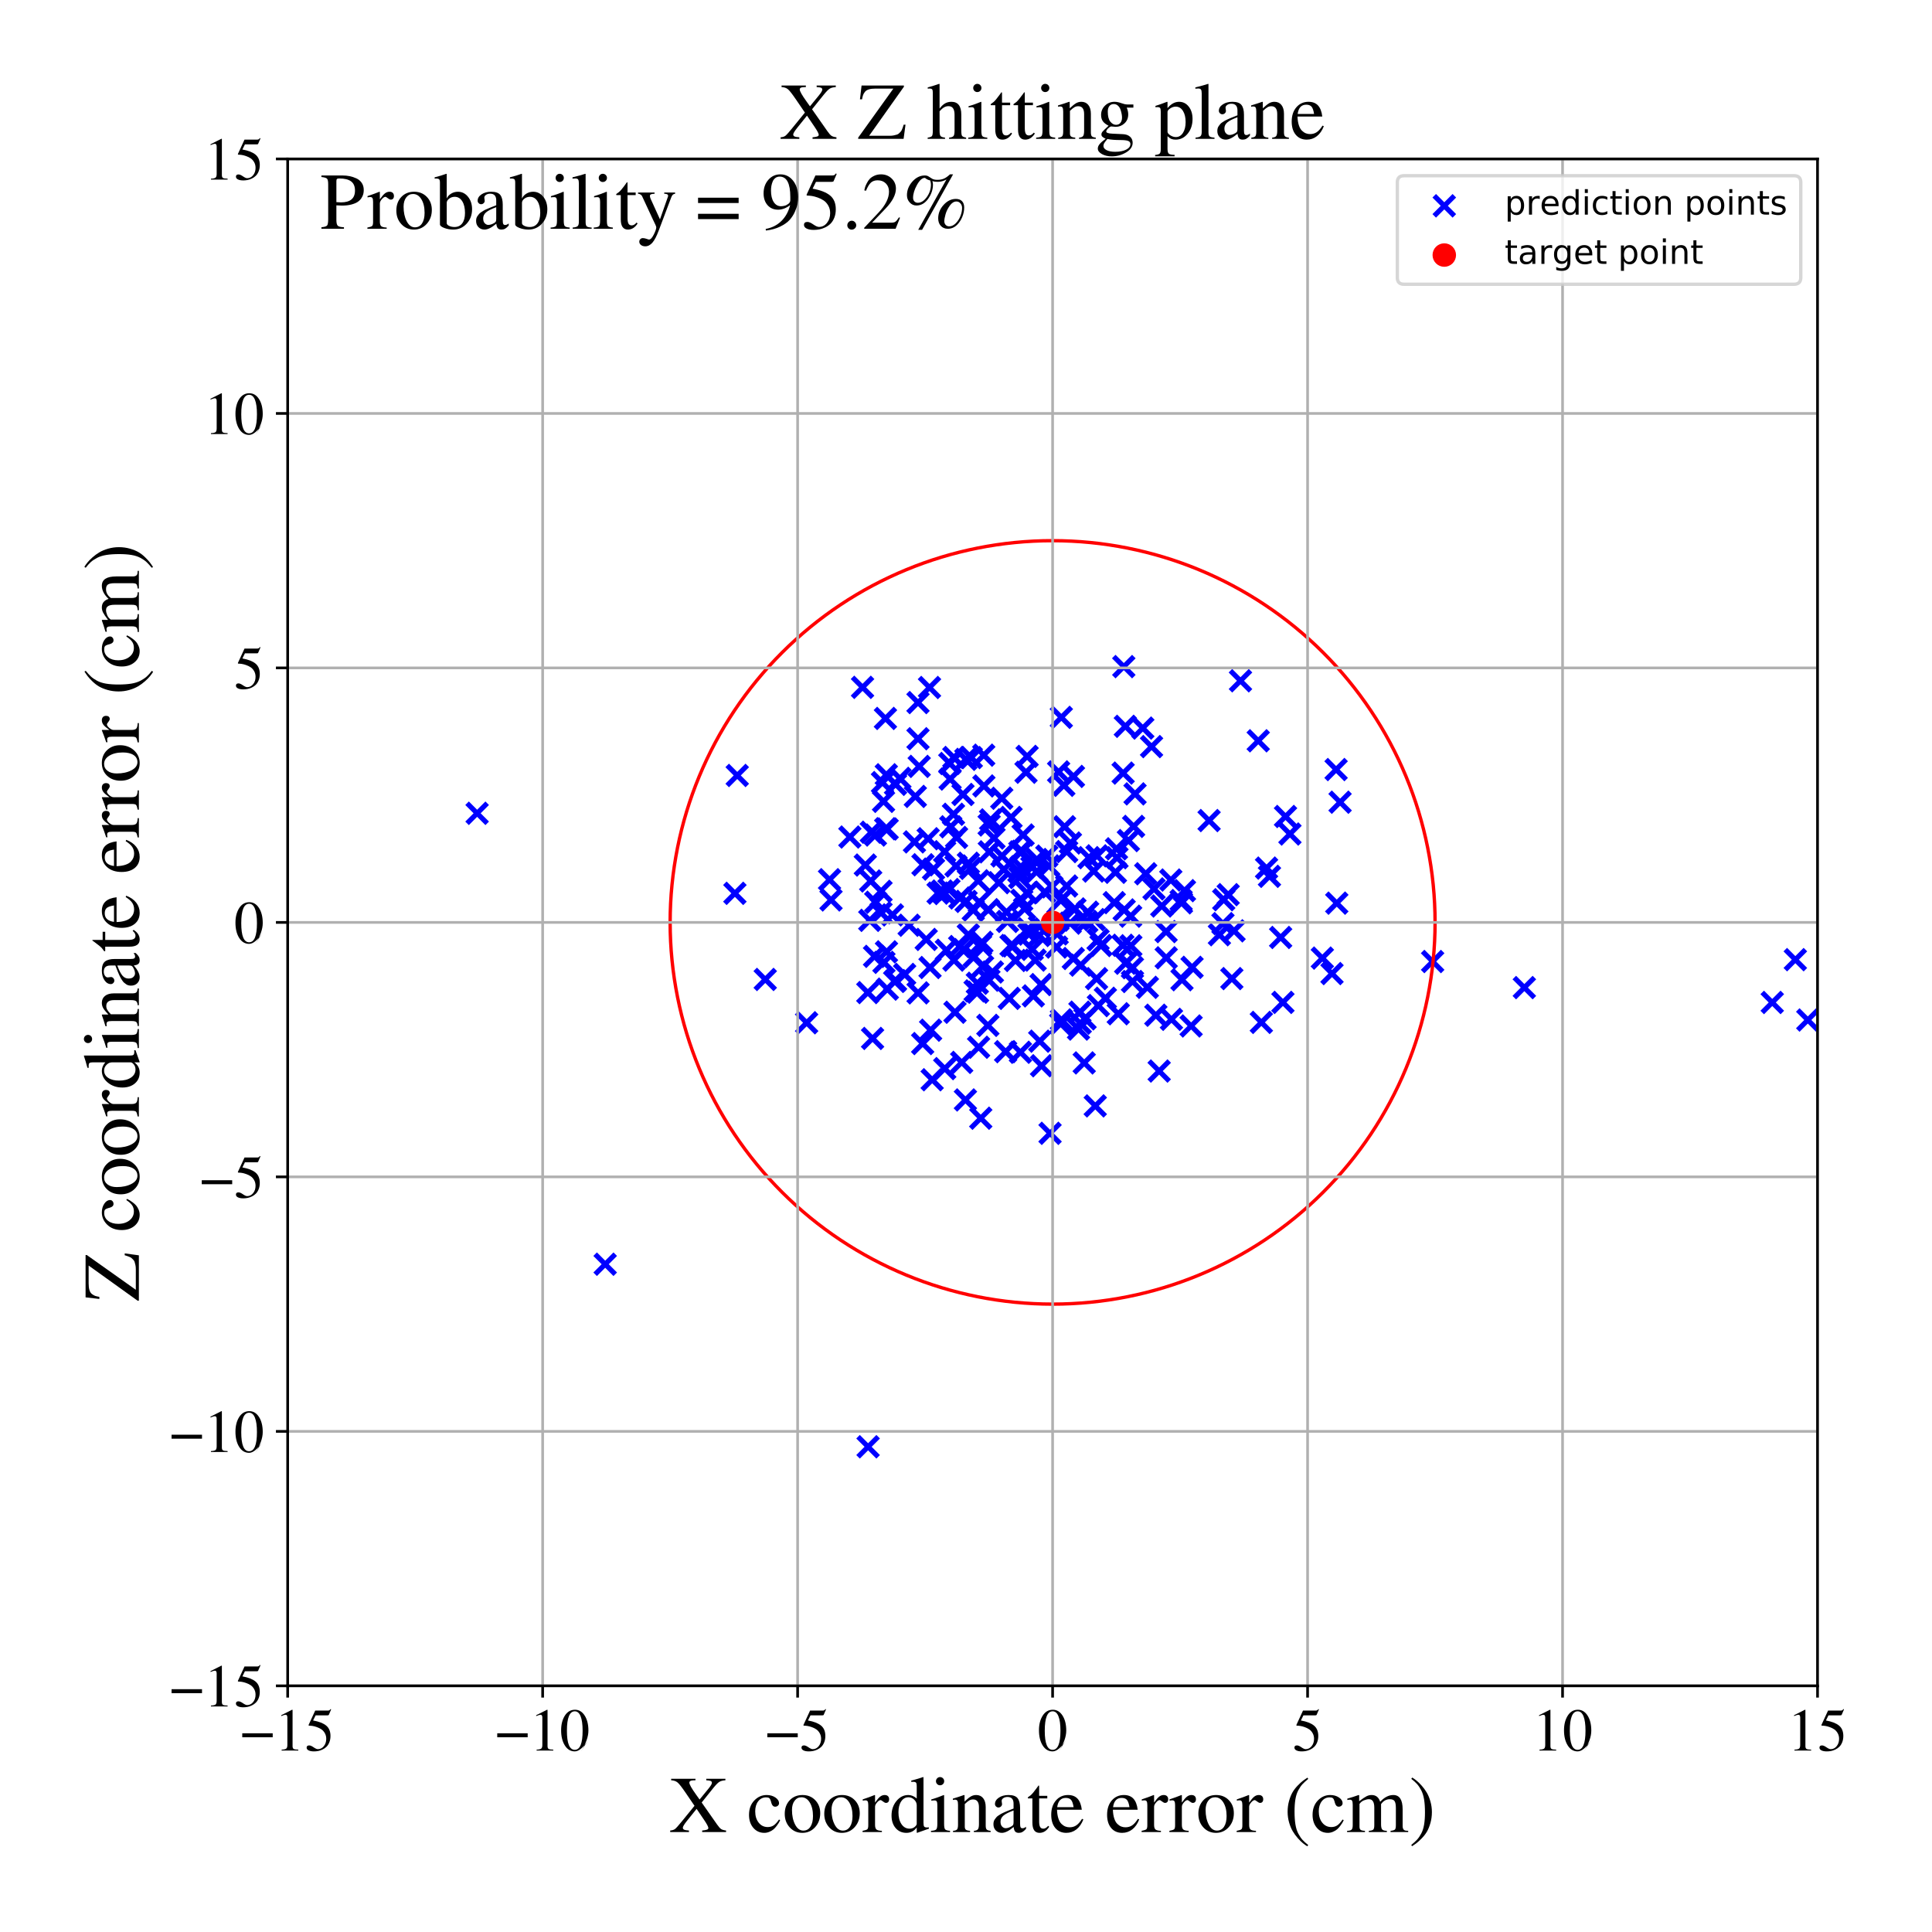 <?xml version="1.0" encoding="utf-8" standalone="no"?>
<!DOCTYPE svg PUBLIC "-//W3C//DTD SVG 1.1//EN"
  "http://www.w3.org/Graphics/SVG/1.1/DTD/svg11.dtd">
<!-- Created with matplotlib (https://matplotlib.org/) -->
<svg height="576pt" version="1.1" viewBox="0 0 576 576" width="576pt" xmlns="http://www.w3.org/2000/svg" xmlns:xlink="http://www.w3.org/1999/xlink">
 <defs>
  <style type="text/css">
*{stroke-linecap:butt;stroke-linejoin:round;}
  </style>
 </defs>
 <g id="figure_1">
  <g id="patch_1">
   <path d="M 0 576 
L 576 576 
L 576 0 
L 0 0 
z
" style="fill:#ffffff;"/>
  </g>
  <g id="axes_1">
   <g id="patch_2">
    <path d="M 85.766 502.609 
L 541.875 502.609 
L 541.875 47.391 
L 85.766 47.391 
z
" style="fill:#ffffff;"/>
   </g>
   <g id="PathCollection_1">
    <defs>
     <path d="M -3 3 
L 3 -3 
M -3 -3 
L 3 3 
" id="m0f8e6e1713" style="stroke:#0000ff;stroke-width:1.5;"/>
    </defs>
    <g clip-path="url(#p8d8894d738)">
     <use style="fill:#0000ff;stroke:#0000ff;stroke-width:1.5;" x="324.646" xlink:href="#m0f8e6e1713" y="255.696"/>
     <use style="fill:#0000ff;stroke:#0000ff;stroke-width:1.5;" x="318.014" xlink:href="#m0f8e6e1713" y="253.881"/>
     <use style="fill:#0000ff;stroke:#0000ff;stroke-width:1.5;" x="347.693" xlink:href="#m0f8e6e1713" y="285.551"/>
     <use style="fill:#0000ff;stroke:#0000ff;stroke-width:1.5;" x="349.252" xlink:href="#m0f8e6e1713" y="303.897"/>
     <use style="fill:#0000ff;stroke:#0000ff;stroke-width:1.5;" x="289.359" xlink:href="#m0f8e6e1713" y="258.887"/>
     <use style="fill:#0000ff;stroke:#0000ff;stroke-width:1.5;" x="292.746" xlink:href="#m0f8e6e1713" y="280.952"/>
     <use style="fill:#0000ff;stroke:#0000ff;stroke-width:1.5;" x="282.145" xlink:href="#m0f8e6e1713" y="283.304"/>
     <use style="fill:#0000ff;stroke:#0000ff;stroke-width:1.5;" x="306.186" xlink:href="#m0f8e6e1713" y="266.188"/>
     <use style="fill:#0000ff;stroke:#0000ff;stroke-width:1.5;" x="313.058" xlink:href="#m0f8e6e1713" y="337.88"/>
     <use style="fill:#0000ff;stroke:#0000ff;stroke-width:1.5;" x="377.604" xlink:href="#m0f8e6e1713" y="258.808"/>
     <use style="fill:#0000ff;stroke:#0000ff;stroke-width:1.5;" x="332.862" xlink:href="#m0f8e6e1713" y="253.057"/>
     <use style="fill:#0000ff;stroke:#0000ff;stroke-width:1.5;" x="264.548" xlink:href="#m0f8e6e1713" y="294.897"/>
     <use style="fill:#0000ff;stroke:#0000ff;stroke-width:1.5;" x="291.976" xlink:href="#m0f8e6e1713" y="269.001"/>
     <use style="fill:#0000ff;stroke:#0000ff;stroke-width:1.5;" x="309.15" xlink:href="#m0f8e6e1713" y="259.787"/>
     <use style="fill:#0000ff;stroke:#0000ff;stroke-width:1.5;" x="281.627" xlink:href="#m0f8e6e1713" y="253.921"/>
     <use style="fill:#0000ff;stroke:#0000ff;stroke-width:1.5;" x="363.549" xlink:href="#m0f8e6e1713" y="278.675"/>
     <use style="fill:#0000ff;stroke:#0000ff;stroke-width:1.5;" x="279.678" xlink:href="#m0f8e6e1713" y="266.266"/>
     <use style="fill:#0000ff;stroke:#0000ff;stroke-width:1.5;" x="538.973" xlink:href="#m0f8e6e1713" y="304.103"/>
     <use style="fill:#0000ff;stroke:#0000ff;stroke-width:1.5;" x="277.12" xlink:href="#m0f8e6e1713" y="204.972"/>
     <use style="fill:#0000ff;stroke:#0000ff;stroke-width:1.5;" x="247.315" xlink:href="#m0f8e6e1713" y="262.27"/>
     <use style="fill:#0000ff;stroke:#0000ff;stroke-width:1.5;" x="333.01" xlink:href="#m0f8e6e1713" y="255.716"/>
     <use style="fill:#0000ff;stroke:#0000ff;stroke-width:1.5;" x="302.744" xlink:href="#m0f8e6e1713" y="286.354"/>
     <use style="fill:#0000ff;stroke:#0000ff;stroke-width:1.5;" x="381.81" xlink:href="#m0f8e6e1713" y="279.493"/>
     <use style="fill:#0000ff;stroke:#0000ff;stroke-width:1.5;" x="277.917" xlink:href="#m0f8e6e1713" y="321.91"/>
     <use style="fill:#0000ff;stroke:#0000ff;stroke-width:1.5;" x="397.119" xlink:href="#m0f8e6e1713" y="290.255"/>
     <use style="fill:#0000ff;stroke:#0000ff;stroke-width:1.5;" x="383.258" xlink:href="#m0f8e6e1713" y="243.424"/>
     <use style="fill:#0000ff;stroke:#0000ff;stroke-width:1.5;" x="275.168" xlink:href="#m0f8e6e1713" y="257.817"/>
     <use style="fill:#0000ff;stroke:#0000ff;stroke-width:1.5;" x="324.008" xlink:href="#m0f8e6e1713" y="274.764"/>
     <use style="fill:#0000ff;stroke:#0000ff;stroke-width:1.5;" x="384.577" xlink:href="#m0f8e6e1713" y="248.649"/>
     <use style="fill:#0000ff;stroke:#0000ff;stroke-width:1.5;" x="340.71" xlink:href="#m0f8e6e1713" y="217.07"/>
     <use style="fill:#0000ff;stroke:#0000ff;stroke-width:1.5;" x="264.29" xlink:href="#m0f8e6e1713" y="283.772"/>
     <use style="fill:#0000ff;stroke:#0000ff;stroke-width:1.5;" x="316.417" xlink:href="#m0f8e6e1713" y="213.874"/>
     <use style="fill:#0000ff;stroke:#0000ff;stroke-width:1.5;" x="360.475" xlink:href="#m0f8e6e1713" y="244.637"/>
     <use style="fill:#0000ff;stroke:#0000ff;stroke-width:1.5;" x="286.716" xlink:href="#m0f8e6e1713" y="316.735"/>
     <use style="fill:#0000ff;stroke:#0000ff;stroke-width:1.5;" x="263.534" xlink:href="#m0f8e6e1713" y="286.916"/>
     <use style="fill:#0000ff;stroke:#0000ff;stroke-width:1.5;" x="266.068" xlink:href="#m0f8e6e1713" y="272.765"/>
     <use style="fill:#0000ff;stroke:#0000ff;stroke-width:1.5;" x="329.552" xlink:href="#m0f8e6e1713" y="297.614"/>
     <use style="fill:#0000ff;stroke:#0000ff;stroke-width:1.5;" x="638.473" xlink:href="#m0f8e6e1713" y="382.383"/>
     <use style="fill:#0000ff;stroke:#0000ff;stroke-width:1.5;" x="335.046" xlink:href="#m0f8e6e1713" y="198.739"/>
     <use style="fill:#0000ff;stroke:#0000ff;stroke-width:1.5;" x="298.662" xlink:href="#m0f8e6e1713" y="237.993"/>
     <use style="fill:#0000ff;stroke:#0000ff;stroke-width:1.5;" x="292.944" xlink:href="#m0f8e6e1713" y="288.169"/>
     <use style="fill:#0000ff;stroke:#0000ff;stroke-width:1.5;" x="323.244" xlink:href="#m0f8e6e1713" y="316.892"/>
     <use style="fill:#0000ff;stroke:#0000ff;stroke-width:1.5;" x="301.99" xlink:href="#m0f8e6e1713" y="282.018"/>
     <use style="fill:#0000ff;stroke:#0000ff;stroke-width:1.5;" x="306.758" xlink:href="#m0f8e6e1713" y="278.491"/>
     <use style="fill:#0000ff;stroke:#0000ff;stroke-width:1.5;" x="398.54" xlink:href="#m0f8e6e1713" y="269.26"/>
     <use style="fill:#0000ff;stroke:#0000ff;stroke-width:1.5;" x="219.799" xlink:href="#m0f8e6e1713" y="231.193"/>
     <use style="fill:#0000ff;stroke:#0000ff;stroke-width:1.5;" x="297.793" xlink:href="#m0f8e6e1713" y="263.161"/>
     <use style="fill:#0000ff;stroke:#0000ff;stroke-width:1.5;" x="259.314" xlink:href="#m0f8e6e1713" y="274.389"/>
     <use style="fill:#0000ff;stroke:#0000ff;stroke-width:1.5;" x="327.052" xlink:href="#m0f8e6e1713" y="255.151"/>
     <use style="fill:#0000ff;stroke:#0000ff;stroke-width:1.5;" x="300.368" xlink:href="#m0f8e6e1713" y="274.706"/>
     <use style="fill:#0000ff;stroke:#0000ff;stroke-width:1.5;" x="311.479" xlink:href="#m0f8e6e1713" y="265.983"/>
     <use style="fill:#0000ff;stroke:#0000ff;stroke-width:1.5;" x="274.048" xlink:href="#m0f8e6e1713" y="228.491"/>
     <use style="fill:#0000ff;stroke:#0000ff;stroke-width:1.5;" x="282.919" xlink:href="#m0f8e6e1713" y="265.191"/>
     <use style="fill:#0000ff;stroke:#0000ff;stroke-width:1.5;" x="294.653" xlink:href="#m0f8e6e1713" y="271.208"/>
     <use style="fill:#0000ff;stroke:#0000ff;stroke-width:1.5;" x="335.596" xlink:href="#m0f8e6e1713" y="287.175"/>
     <use style="fill:#0000ff;stroke:#0000ff;stroke-width:1.5;" x="309.911" xlink:href="#m0f8e6e1713" y="276.268"/>
     <use style="fill:#0000ff;stroke:#0000ff;stroke-width:1.5;" x="335.508" xlink:href="#m0f8e6e1713" y="216.546"/>
     <use style="fill:#0000ff;stroke:#0000ff;stroke-width:1.5;" x="317.17" xlink:href="#m0f8e6e1713" y="234.132"/>
     <use style="fill:#0000ff;stroke:#0000ff;stroke-width:1.5;" x="247.759" xlink:href="#m0f8e6e1713" y="268.306"/>
     <use style="fill:#0000ff;stroke:#0000ff;stroke-width:1.5;" x="352.137" xlink:href="#m0f8e6e1713" y="268.493"/>
     <use style="fill:#0000ff;stroke:#0000ff;stroke-width:1.5;" x="294.902" xlink:href="#m0f8e6e1713" y="245.954"/>
     <use style="fill:#0000ff;stroke:#0000ff;stroke-width:1.5;" x="829.82" xlink:href="#m0f8e6e1713" y="325.148"/>
     <use style="fill:#0000ff;stroke:#0000ff;stroke-width:1.5;" x="308.622" xlink:href="#m0f8e6e1713" y="286.243"/>
     <use style="fill:#0000ff;stroke:#0000ff;stroke-width:1.5;" x="319.06" xlink:href="#m0f8e6e1713" y="275.222"/>
     <use style="fill:#0000ff;stroke:#0000ff;stroke-width:1.5;" x="293.288" xlink:href="#m0f8e6e1713" y="225.144"/>
     <use style="fill:#0000ff;stroke:#0000ff;stroke-width:1.5;" x="273.709" xlink:href="#m0f8e6e1713" y="296.011"/>
     <use style="fill:#0000ff;stroke:#0000ff;stroke-width:1.5;" x="271.043" xlink:href="#m0f8e6e1713" y="275.849"/>
     <use style="fill:#0000ff;stroke:#0000ff;stroke-width:1.5;" x="306.223" xlink:href="#m0f8e6e1713" y="225.505"/>
     <use style="fill:#0000ff;stroke:#0000ff;stroke-width:1.5;" x="378.474" xlink:href="#m0f8e6e1713" y="261.266"/>
     <use style="fill:#0000ff;stroke:#0000ff;stroke-width:1.5;" x="291.442" xlink:href="#m0f8e6e1713" y="295.81"/>
     <use style="fill:#0000ff;stroke:#0000ff;stroke-width:1.5;" x="382.483" xlink:href="#m0f8e6e1713" y="298.85"/>
     <use style="fill:#0000ff;stroke:#0000ff;stroke-width:1.5;" x="296.348" xlink:href="#m0f8e6e1713" y="249.863"/>
     <use style="fill:#0000ff;stroke:#0000ff;stroke-width:1.5;" x="305.473" xlink:href="#m0f8e6e1713" y="270.902"/>
     <use style="fill:#0000ff;stroke:#0000ff;stroke-width:1.5;" x="352.242" xlink:href="#m0f8e6e1713" y="269.162"/>
     <use style="fill:#0000ff;stroke:#0000ff;stroke-width:1.5;" x="304.66" xlink:href="#m0f8e6e1713" y="253.803"/>
     <use style="fill:#0000ff;stroke:#0000ff;stroke-width:1.5;" x="295.342" xlink:href="#m0f8e6e1713" y="244.436"/>
     <use style="fill:#0000ff;stroke:#0000ff;stroke-width:1.5;" x="332.549" xlink:href="#m0f8e6e1713" y="260.065"/>
     <use style="fill:#0000ff;stroke:#0000ff;stroke-width:1.5;" x="316.459" xlink:href="#m0f8e6e1713" y="304.061"/>
     <use style="fill:#0000ff;stroke:#0000ff;stroke-width:1.5;" x="337.614" xlink:href="#m0f8e6e1713" y="288.504"/>
     <use style="fill:#0000ff;stroke:#0000ff;stroke-width:1.5;" x="332.2" xlink:href="#m0f8e6e1713" y="269.11"/>
     <use style="fill:#0000ff;stroke:#0000ff;stroke-width:1.5;" x="344.599" xlink:href="#m0f8e6e1713" y="302.675"/>
     <use style="fill:#0000ff;stroke:#0000ff;stroke-width:1.5;" x="367.257" xlink:href="#m0f8e6e1713" y="291.752"/>
     <use style="fill:#0000ff;stroke:#0000ff;stroke-width:1.5;" x="326.072" xlink:href="#m0f8e6e1713" y="259.695"/>
     <use style="fill:#0000ff;stroke:#0000ff;stroke-width:1.5;" x="290.17" xlink:href="#m0f8e6e1713" y="271.308"/>
     <use style="fill:#0000ff;stroke:#0000ff;stroke-width:1.5;" x="262.663" xlink:href="#m0f8e6e1713" y="272.136"/>
     <use style="fill:#0000ff;stroke:#0000ff;stroke-width:1.5;" x="376.057" xlink:href="#m0f8e6e1713" y="304.81"/>
     <use style="fill:#0000ff;stroke:#0000ff;stroke-width:1.5;" x="323.493" xlink:href="#m0f8e6e1713" y="303.756"/>
     <use style="fill:#0000ff;stroke:#0000ff;stroke-width:1.5;" x="286.175" xlink:href="#m0f8e6e1713" y="267.718"/>
     <use style="fill:#0000ff;stroke:#0000ff;stroke-width:1.5;" x="228.149" xlink:href="#m0f8e6e1713" y="292.009"/>
     <use style="fill:#0000ff;stroke:#0000ff;stroke-width:1.5;" x="316.227" xlink:href="#m0f8e6e1713" y="305.234"/>
     <use style="fill:#0000ff;stroke:#0000ff;stroke-width:1.5;" x="337.15" xlink:href="#m0f8e6e1713" y="281.967"/>
     <use style="fill:#0000ff;stroke:#0000ff;stroke-width:1.5;" x="304.007" xlink:href="#m0f8e6e1713" y="261.617"/>
     <use style="fill:#0000ff;stroke:#0000ff;stroke-width:1.5;" x="364.842" xlink:href="#m0f8e6e1713" y="268.242"/>
     <use style="fill:#0000ff;stroke:#0000ff;stroke-width:1.5;" x="291.382" xlink:href="#m0f8e6e1713" y="293.146"/>
     <use style="fill:#0000ff;stroke:#0000ff;stroke-width:1.5;" x="344.048" xlink:href="#m0f8e6e1713" y="265.011"/>
     <use style="fill:#0000ff;stroke:#0000ff;stroke-width:1.5;" x="315.613" xlink:href="#m0f8e6e1713" y="230.128"/>
     <use style="fill:#0000ff;stroke:#0000ff;stroke-width:1.5;" x="284.403" xlink:href="#m0f8e6e1713" y="286.255"/>
     <use style="fill:#0000ff;stroke:#0000ff;stroke-width:1.5;" x="317.385" xlink:href="#m0f8e6e1713" y="246.473"/>
     <use style="fill:#0000ff;stroke:#0000ff;stroke-width:1.5;" x="301.418" xlink:href="#m0f8e6e1713" y="281.889"/>
     <use style="fill:#0000ff;stroke:#0000ff;stroke-width:1.5;" x="427.122" xlink:href="#m0f8e6e1713" y="286.666"/>
     <use style="fill:#0000ff;stroke:#0000ff;stroke-width:1.5;" x="364.606" xlink:href="#m0f8e6e1713" y="275.37"/>
     <use style="fill:#0000ff;stroke:#0000ff;stroke-width:1.5;" x="284.374" xlink:href="#m0f8e6e1713" y="225.828"/>
     <use style="fill:#0000ff;stroke:#0000ff;stroke-width:1.5;" x="306.56" xlink:href="#m0f8e6e1713" y="276.937"/>
     <use style="fill:#0000ff;stroke:#0000ff;stroke-width:1.5;" x="327.38" xlink:href="#m0f8e6e1713" y="280.18"/>
     <use style="fill:#0000ff;stroke:#0000ff;stroke-width:1.5;" x="283.463" xlink:href="#m0f8e6e1713" y="246.499"/>
     <use style="fill:#0000ff;stroke:#0000ff;stroke-width:1.5;" x="257.982" xlink:href="#m0f8e6e1713" y="257.9"/>
     <use style="fill:#0000ff;stroke:#0000ff;stroke-width:1.5;" x="299.29" xlink:href="#m0f8e6e1713" y="259.22"/>
     <use style="fill:#0000ff;stroke:#0000ff;stroke-width:1.5;" x="266.736" xlink:href="#m0f8e6e1713" y="292.593"/>
     <use style="fill:#0000ff;stroke:#0000ff;stroke-width:1.5;" x="292.401" xlink:href="#m0f8e6e1713" y="333.377"/>
     <use style="fill:#0000ff;stroke:#0000ff;stroke-width:1.5;" x="278.317" xlink:href="#m0f8e6e1713" y="259.108"/>
     <use style="fill:#0000ff;stroke:#0000ff;stroke-width:1.5;" x="276.725" xlink:href="#m0f8e6e1713" y="250.062"/>
     <use style="fill:#0000ff;stroke:#0000ff;stroke-width:1.5;" x="304.223" xlink:href="#m0f8e6e1713" y="313.719"/>
     <use style="fill:#0000ff;stroke:#0000ff;stroke-width:1.5;" x="322.204" xlink:href="#m0f8e6e1713" y="287.739"/>
     <use style="fill:#0000ff;stroke:#0000ff;stroke-width:1.5;" x="320.467" xlink:href="#m0f8e6e1713" y="270.976"/>
     <use style="fill:#0000ff;stroke:#0000ff;stroke-width:1.5;" x="273.687" xlink:href="#m0f8e6e1713" y="209.461"/>
     <use style="fill:#0000ff;stroke:#0000ff;stroke-width:1.5;" x="312.091" xlink:href="#m0f8e6e1713" y="255.224"/>
     <use style="fill:#0000ff;stroke:#0000ff;stroke-width:1.5;" x="309.982" xlink:href="#m0f8e6e1713" y="310.412"/>
     <use style="fill:#0000ff;stroke:#0000ff;stroke-width:1.5;" x="298.717" xlink:href="#m0f8e6e1713" y="255.191"/>
     <use style="fill:#0000ff;stroke:#0000ff;stroke-width:1.5;" x="303.765" xlink:href="#m0f8e6e1713" y="259.881"/>
     <use style="fill:#0000ff;stroke:#0000ff;stroke-width:1.5;" x="300.901" xlink:href="#m0f8e6e1713" y="297.649"/>
     <use style="fill:#0000ff;stroke:#0000ff;stroke-width:1.5;" x="347.656" xlink:href="#m0f8e6e1713" y="277.743"/>
     <use style="fill:#0000ff;stroke:#0000ff;stroke-width:1.5;" x="260.73" xlink:href="#m0f8e6e1713" y="285.127"/>
     <use style="fill:#0000ff;stroke:#0000ff;stroke-width:1.5;" x="285.184" xlink:href="#m0f8e6e1713" y="249.669"/>
     <use style="fill:#0000ff;stroke:#0000ff;stroke-width:1.5;" x="295.876" xlink:href="#m0f8e6e1713" y="289.785"/>
     <use style="fill:#0000ff;stroke:#0000ff;stroke-width:1.5;" x="845.931" xlink:href="#m0f8e6e1713" y="374.585"/>
     <use style="fill:#0000ff;stroke:#0000ff;stroke-width:1.5;" x="326.535" xlink:href="#m0f8e6e1713" y="329.707"/>
     <use style="fill:#0000ff;stroke:#0000ff;stroke-width:1.5;" x="263.096" xlink:href="#m0f8e6e1713" y="233.312"/>
     <use style="fill:#0000ff;stroke:#0000ff;stroke-width:1.5;" x="346.366" xlink:href="#m0f8e6e1713" y="270.117"/>
     <use style="fill:#0000ff;stroke:#0000ff;stroke-width:1.5;" x="338.395" xlink:href="#m0f8e6e1713" y="236.685"/>
     <use style="fill:#0000ff;stroke:#0000ff;stroke-width:1.5;" x="337.635" xlink:href="#m0f8e6e1713" y="292.626"/>
     <use style="fill:#0000ff;stroke:#0000ff;stroke-width:1.5;" x="399.528" xlink:href="#m0f8e6e1713" y="239.167"/>
     <use style="fill:#0000ff;stroke:#0000ff;stroke-width:1.5;" x="283.166" xlink:href="#m0f8e6e1713" y="227.627"/>
     <use style="fill:#0000ff;stroke:#0000ff;stroke-width:1.5;" x="219.099" xlink:href="#m0f8e6e1713" y="266.334"/>
     <use style="fill:#0000ff;stroke:#0000ff;stroke-width:1.5;" x="299.815" xlink:href="#m0f8e6e1713" y="313.54"/>
     <use style="fill:#0000ff;stroke:#0000ff;stroke-width:1.5;" x="321.963" xlink:href="#m0f8e6e1713" y="301.757"/>
     <use style="fill:#0000ff;stroke:#0000ff;stroke-width:1.5;" x="326.92" xlink:href="#m0f8e6e1713" y="291.767"/>
     <use style="fill:#0000ff;stroke:#0000ff;stroke-width:1.5;" x="266.994" xlink:href="#m0f8e6e1713" y="292.361"/>
     <use style="fill:#0000ff;stroke:#0000ff;stroke-width:1.5;" x="304.345" xlink:href="#m0f8e6e1713" y="258.409"/>
     <use style="fill:#0000ff;stroke:#0000ff;stroke-width:1.5;" x="264.497" xlink:href="#m0f8e6e1713" y="247.153"/>
     <use style="fill:#0000ff;stroke:#0000ff;stroke-width:1.5;" x="272.633" xlink:href="#m0f8e6e1713" y="250.997"/>
     <use style="fill:#0000ff;stroke:#0000ff;stroke-width:1.5;" x="294.828" xlink:href="#m0f8e6e1713" y="292.228"/>
     <use style="fill:#0000ff;stroke:#0000ff;stroke-width:1.5;" x="369.834" xlink:href="#m0f8e6e1713" y="202.964"/>
     <use style="fill:#0000ff;stroke:#0000ff;stroke-width:1.5;" x="259.775" xlink:href="#m0f8e6e1713" y="248.116"/>
     <use style="fill:#0000ff;stroke:#0000ff;stroke-width:1.5;" x="291.647" xlink:href="#m0f8e6e1713" y="262.591"/>
     <use style="fill:#0000ff;stroke:#0000ff;stroke-width:1.5;" x="337.092" xlink:href="#m0f8e6e1713" y="273.148"/>
     <use style="fill:#0000ff;stroke:#0000ff;stroke-width:1.5;" x="315.001" xlink:href="#m0f8e6e1713" y="282.357"/>
     <use style="fill:#0000ff;stroke:#0000ff;stroke-width:1.5;" x="263.413" xlink:href="#m0f8e6e1713" y="238.912"/>
     <use style="fill:#0000ff;stroke:#0000ff;stroke-width:1.5;" x="336.418" xlink:href="#m0f8e6e1713" y="250.603"/>
     <use style="fill:#0000ff;stroke:#0000ff;stroke-width:1.5;" x="300.074" xlink:href="#m0f8e6e1713" y="271.921"/>
     <use style="fill:#0000ff;stroke:#0000ff;stroke-width:1.5;" x="257.156" xlink:href="#m0f8e6e1713" y="204.926"/>
     <use style="fill:#0000ff;stroke:#0000ff;stroke-width:1.5;" x="285.016" xlink:href="#m0f8e6e1713" y="258.177"/>
     <use style="fill:#0000ff;stroke:#0000ff;stroke-width:1.5;" x="326.281" xlink:href="#m0f8e6e1713" y="274.171"/>
     <use style="fill:#0000ff;stroke:#0000ff;stroke-width:1.5;" x="272.895" xlink:href="#m0f8e6e1713" y="237.441"/>
     <use style="fill:#0000ff;stroke:#0000ff;stroke-width:1.5;" x="335.153" xlink:href="#m0f8e6e1713" y="271.282"/>
     <use style="fill:#0000ff;stroke:#0000ff;stroke-width:1.5;" x="319.132" xlink:href="#m0f8e6e1713" y="251.325"/>
     <use style="fill:#0000ff;stroke:#0000ff;stroke-width:1.5;" x="240.489" xlink:href="#m0f8e6e1713" y="304.922"/>
     <use style="fill:#0000ff;stroke:#0000ff;stroke-width:1.5;" x="305.024" xlink:href="#m0f8e6e1713" y="248.942"/>
     <use style="fill:#0000ff;stroke:#0000ff;stroke-width:1.5;" x="286.114" xlink:href="#m0f8e6e1713" y="282.192"/>
     <use style="fill:#0000ff;stroke:#0000ff;stroke-width:1.5;" x="291.753" xlink:href="#m0f8e6e1713" y="312.225"/>
     <use style="fill:#0000ff;stroke:#0000ff;stroke-width:1.5;" x="264.238" xlink:href="#m0f8e6e1713" y="230.989"/>
     <use style="fill:#0000ff;stroke:#0000ff;stroke-width:1.5;" x="309.865" xlink:href="#m0f8e6e1713" y="278.9"/>
     <use style="fill:#0000ff;stroke:#0000ff;stroke-width:1.5;" x="258.723" xlink:href="#m0f8e6e1713" y="295.923"/>
     <use style="fill:#0000ff;stroke:#0000ff;stroke-width:1.5;" x="312.703" xlink:href="#m0f8e6e1713" y="258.154"/>
     <use style="fill:#0000ff;stroke:#0000ff;stroke-width:1.5;" x="938.363" xlink:href="#m0f8e6e1713" y="338.407"/>
     <use style="fill:#0000ff;stroke:#0000ff;stroke-width:1.5;" x="315.396" xlink:href="#m0f8e6e1713" y="274.328"/>
     <use style="fill:#0000ff;stroke:#0000ff;stroke-width:1.5;" x="287.332" xlink:href="#m0f8e6e1713" y="283.112"/>
     <use style="fill:#0000ff;stroke:#0000ff;stroke-width:1.5;" x="288.717" xlink:href="#m0f8e6e1713" y="257.368"/>
     <use style="fill:#0000ff;stroke:#0000ff;stroke-width:1.5;" x="355.118" xlink:href="#m0f8e6e1713" y="305.877"/>
     <use style="fill:#0000ff;stroke:#0000ff;stroke-width:1.5;" x="259.589" xlink:href="#m0f8e6e1713" y="262.652"/>
     <use style="fill:#0000ff;stroke:#0000ff;stroke-width:1.5;" x="334.764" xlink:href="#m0f8e6e1713" y="281.816"/>
     <use style="fill:#0000ff;stroke:#0000ff;stroke-width:1.5;" x="290.447" xlink:href="#m0f8e6e1713" y="285.215"/>
     <use style="fill:#0000ff;stroke:#0000ff;stroke-width:1.5;" x="322.056" xlink:href="#m0f8e6e1713" y="305.06"/>
     <use style="fill:#0000ff;stroke:#0000ff;stroke-width:1.5;" x="349.063" xlink:href="#m0f8e6e1713" y="262.367"/>
     <use style="fill:#0000ff;stroke:#0000ff;stroke-width:1.5;" x="352.395" xlink:href="#m0f8e6e1713" y="292.087"/>
     <use style="fill:#0000ff;stroke:#0000ff;stroke-width:1.5;" x="142.25" xlink:href="#m0f8e6e1713" y="242.471"/>
     <use style="fill:#0000ff;stroke:#0000ff;stroke-width:1.5;" x="283.265" xlink:href="#m0f8e6e1713" y="232.264"/>
     <use style="fill:#0000ff;stroke:#0000ff;stroke-width:1.5;" x="337.973" xlink:href="#m0f8e6e1713" y="246.378"/>
     <use style="fill:#0000ff;stroke:#0000ff;stroke-width:1.5;" x="310.514" xlink:href="#m0f8e6e1713" y="317.74"/>
     <use style="fill:#0000ff;stroke:#0000ff;stroke-width:1.5;" x="646.904" xlink:href="#m0f8e6e1713" y="254.855"/>
     <use style="fill:#0000ff;stroke:#0000ff;stroke-width:1.5;" x="277.451" xlink:href="#m0f8e6e1713" y="307.132"/>
     <use style="fill:#0000ff;stroke:#0000ff;stroke-width:1.5;" x="528.376" xlink:href="#m0f8e6e1713" y="298.872"/>
     <use style="fill:#0000ff;stroke:#0000ff;stroke-width:1.5;" x="333.399" xlink:href="#m0f8e6e1713" y="302.234"/>
     <use style="fill:#0000ff;stroke:#0000ff;stroke-width:1.5;" x="260.996" xlink:href="#m0f8e6e1713" y="248.955"/>
     <use style="fill:#0000ff;stroke:#0000ff;stroke-width:1.5;" x="328.25" xlink:href="#m0f8e6e1713" y="281.896"/>
     <use style="fill:#0000ff;stroke:#0000ff;stroke-width:1.5;" x="287.825" xlink:href="#m0f8e6e1713" y="327.929"/>
     <use style="fill:#0000ff;stroke:#0000ff;stroke-width:1.5;" x="277.274" xlink:href="#m0f8e6e1713" y="288.453"/>
     <use style="fill:#0000ff;stroke:#0000ff;stroke-width:1.5;" x="253.381" xlink:href="#m0f8e6e1713" y="249.548"/>
     <use style="fill:#0000ff;stroke:#0000ff;stroke-width:1.5;" x="290.716" xlink:href="#m0f8e6e1713" y="295.418"/>
     <use style="fill:#0000ff;stroke:#0000ff;stroke-width:1.5;" x="316.264" xlink:href="#m0f8e6e1713" y="268.421"/>
     <use style="fill:#0000ff;stroke:#0000ff;stroke-width:1.5;" x="288.686" xlink:href="#m0f8e6e1713" y="278.701"/>
     <use style="fill:#0000ff;stroke:#0000ff;stroke-width:1.5;" x="321.546" xlink:href="#m0f8e6e1713" y="306.807"/>
     <use style="fill:#0000ff;stroke:#0000ff;stroke-width:1.5;" x="454.464" xlink:href="#m0f8e6e1713" y="294.439"/>
     <use style="fill:#0000ff;stroke:#0000ff;stroke-width:1.5;" x="305.893" xlink:href="#m0f8e6e1713" y="230.238"/>
     <use style="fill:#0000ff;stroke:#0000ff;stroke-width:1.5;" x="367.919" xlink:href="#m0f8e6e1713" y="277.514"/>
     <use style="fill:#0000ff;stroke:#0000ff;stroke-width:1.5;" x="394.24" xlink:href="#m0f8e6e1713" y="285.643"/>
     <use style="fill:#0000ff;stroke:#0000ff;stroke-width:1.5;" x="284.266" xlink:href="#m0f8e6e1713" y="242.771"/>
     <use style="fill:#0000ff;stroke:#0000ff;stroke-width:1.5;" x="273.689" xlink:href="#m0f8e6e1713" y="220.244"/>
     <use style="fill:#0000ff;stroke:#0000ff;stroke-width:1.5;" x="289.575" xlink:href="#m0f8e6e1713" y="225.856"/>
     <use style="fill:#0000ff;stroke:#0000ff;stroke-width:1.5;" x="308.075" xlink:href="#m0f8e6e1713" y="296.913"/>
     <use style="fill:#0000ff;stroke:#0000ff;stroke-width:1.5;" x="307.646" xlink:href="#m0f8e6e1713" y="258.576"/>
     <use style="fill:#0000ff;stroke:#0000ff;stroke-width:1.5;" x="309.107" xlink:href="#m0f8e6e1713" y="256.246"/>
     <use style="fill:#0000ff;stroke:#0000ff;stroke-width:1.5;" x="322.914" xlink:href="#m0f8e6e1713" y="273.742"/>
     <use style="fill:#0000ff;stroke:#0000ff;stroke-width:1.5;" x="294.949" xlink:href="#m0f8e6e1713" y="253.967"/>
     <use style="fill:#0000ff;stroke:#0000ff;stroke-width:1.5;" x="320.039" xlink:href="#m0f8e6e1713" y="231.479"/>
     <use style="fill:#0000ff;stroke:#0000ff;stroke-width:1.5;" x="293.331" xlink:href="#m0f8e6e1713" y="234.318"/>
     <use style="fill:#0000ff;stroke:#0000ff;stroke-width:1.5;" x="284.713" xlink:href="#m0f8e6e1713" y="301.787"/>
     <use style="fill:#0000ff;stroke:#0000ff;stroke-width:1.5;" x="318.001" xlink:href="#m0f8e6e1713" y="264.151"/>
     <use style="fill:#0000ff;stroke:#0000ff;stroke-width:1.5;" x="353.138" xlink:href="#m0f8e6e1713" y="265.537"/>
     <use style="fill:#0000ff;stroke:#0000ff;stroke-width:1.5;" x="355.399" xlink:href="#m0f8e6e1713" y="288.394"/>
     <use style="fill:#0000ff;stroke:#0000ff;stroke-width:1.5;" x="281.614" xlink:href="#m0f8e6e1713" y="266.4"/>
     <use style="fill:#0000ff;stroke:#0000ff;stroke-width:1.5;" x="268.297" xlink:href="#m0f8e6e1713" y="232.055"/>
     <use style="fill:#0000ff;stroke:#0000ff;stroke-width:1.5;" x="281.66" xlink:href="#m0f8e6e1713" y="318.59"/>
     <use style="fill:#0000ff;stroke:#0000ff;stroke-width:1.5;" x="276.138" xlink:href="#m0f8e6e1713" y="280.08"/>
     <use style="fill:#0000ff;stroke:#0000ff;stroke-width:1.5;" x="263.983" xlink:href="#m0f8e6e1713" y="214.19"/>
     <use style="fill:#0000ff;stroke:#0000ff;stroke-width:1.5;" x="319.991" xlink:href="#m0f8e6e1713" y="285.762"/>
     <use style="fill:#0000ff;stroke:#0000ff;stroke-width:1.5;" x="535.257" xlink:href="#m0f8e6e1713" y="286.109"/>
     <use style="fill:#0000ff;stroke:#0000ff;stroke-width:1.5;" x="304.618" xlink:href="#m0f8e6e1713" y="268.385"/>
     <use style="fill:#0000ff;stroke:#0000ff;stroke-width:1.5;" x="294.519" xlink:href="#m0f8e6e1713" y="305.693"/>
     <use style="fill:#0000ff;stroke:#0000ff;stroke-width:1.5;" x="260.146" xlink:href="#m0f8e6e1713" y="309.594"/>
     <use style="fill:#0000ff;stroke:#0000ff;stroke-width:1.5;" x="334.846" xlink:href="#m0f8e6e1713" y="230.488"/>
     <use style="fill:#0000ff;stroke:#0000ff;stroke-width:1.5;" x="324.266" xlink:href="#m0f8e6e1713" y="271.952"/>
     <use style="fill:#0000ff;stroke:#0000ff;stroke-width:1.5;" x="264.061" xlink:href="#m0f8e6e1713" y="247.075"/>
     <use style="fill:#0000ff;stroke:#0000ff;stroke-width:1.5;" x="366.17" xlink:href="#m0f8e6e1713" y="266.729"/>
     <use style="fill:#0000ff;stroke:#0000ff;stroke-width:1.5;" x="269.707" xlink:href="#m0f8e6e1713" y="290.51"/>
     <use style="fill:#0000ff;stroke:#0000ff;stroke-width:1.5;" x="280.905" xlink:href="#m0f8e6e1713" y="265.648"/>
     <use style="fill:#0000ff;stroke:#0000ff;stroke-width:1.5;" x="288.027" xlink:href="#m0f8e6e1713" y="268.737"/>
     <use style="fill:#0000ff;stroke:#0000ff;stroke-width:1.5;" x="307.755" xlink:href="#m0f8e6e1713" y="283.05"/>
     <use style="fill:#0000ff;stroke:#0000ff;stroke-width:1.5;" x="266.991" xlink:href="#m0f8e6e1713" y="233.842"/>
     <use style="fill:#0000ff;stroke:#0000ff;stroke-width:1.5;" x="287.947" xlink:href="#m0f8e6e1713" y="226.396"/>
     <use style="fill:#0000ff;stroke:#0000ff;stroke-width:1.5;" x="343.32" xlink:href="#m0f8e6e1713" y="222.591"/>
     <use style="fill:#0000ff;stroke:#0000ff;stroke-width:1.5;" x="315.195" xlink:href="#m0f8e6e1713" y="278.44"/>
     <use style="fill:#0000ff;stroke:#0000ff;stroke-width:1.5;" x="180.429" xlink:href="#m0f8e6e1713" y="376.911"/>
     <use style="fill:#0000ff;stroke:#0000ff;stroke-width:1.5;" x="342.068" xlink:href="#m0f8e6e1713" y="294.36"/>
     <use style="fill:#0000ff;stroke:#0000ff;stroke-width:1.5;" x="375.128" xlink:href="#m0f8e6e1713" y="220.857"/>
     <use style="fill:#0000ff;stroke:#0000ff;stroke-width:1.5;" x="313.629" xlink:href="#m0f8e6e1713" y="264.409"/>
     <use style="fill:#0000ff;stroke:#0000ff;stroke-width:1.5;" x="292.348" xlink:href="#m0f8e6e1713" y="281.755"/>
     <use style="fill:#0000ff;stroke:#0000ff;stroke-width:1.5;" x="398.344" xlink:href="#m0f8e6e1713" y="229.434"/>
     <use style="fill:#0000ff;stroke:#0000ff;stroke-width:1.5;" x="275.081" xlink:href="#m0f8e6e1713" y="311.122"/>
     <use style="fill:#0000ff;stroke:#0000ff;stroke-width:1.5;" x="327.462" xlink:href="#m0f8e6e1713" y="299.812"/>
     <use style="fill:#0000ff;stroke:#0000ff;stroke-width:1.5;" x="287.099" xlink:href="#m0f8e6e1713" y="236.861"/>
     <use style="fill:#0000ff;stroke:#0000ff;stroke-width:1.5;" x="258.812" xlink:href="#m0f8e6e1713" y="431.337"/>
     <use style="fill:#0000ff;stroke:#0000ff;stroke-width:1.5;" x="345.593" xlink:href="#m0f8e6e1713" y="319.318"/>
     <use style="fill:#0000ff;stroke:#0000ff;stroke-width:1.5;" x="304.045" xlink:href="#m0f8e6e1713" y="253.977"/>
     <use style="fill:#0000ff;stroke:#0000ff;stroke-width:1.5;" x="301.426" xlink:href="#m0f8e6e1713" y="243.704"/>
     <use style="fill:#0000ff;stroke:#0000ff;stroke-width:1.5;" x="261.092" xlink:href="#m0f8e6e1713" y="268.99"/>
     <use style="fill:#0000ff;stroke:#0000ff;stroke-width:1.5;" x="341.578" xlink:href="#m0f8e6e1713" y="260.502"/>
     <use style="fill:#0000ff;stroke:#0000ff;stroke-width:1.5;" x="310.388" xlink:href="#m0f8e6e1713" y="293.535"/>
     <use style="fill:#0000ff;stroke:#0000ff;stroke-width:1.5;" x="262.666" xlink:href="#m0f8e6e1713" y="265.734"/>
    </g>
   </g>
   <g id="PathCollection_2">
    <defs>
     <path d="M 0 3 
C 0.796 3 1.559 2.684 2.121 2.121 
C 2.684 1.559 3 0.796 3 0 
C 3 -0.796 2.684 -1.559 2.121 -2.121 
C 1.559 -2.684 0.796 -3 0 -3 
C -0.796 -3 -1.559 -2.684 -2.121 -2.121 
C -2.684 -1.559 -3 -0.796 -3 0 
C -3 0.796 -2.684 1.559 -2.121 2.121 
C -1.559 2.684 -0.796 3 0 3 
z
" id="mebf0c3e102" style="stroke:#ff0000;"/>
    </defs>
    <g clip-path="url(#p8d8894d738)">
     <use style="fill:#ff0000;stroke:#ff0000;" x="313.82" xlink:href="#mebf0c3e102" y="275"/>
    </g>
   </g>
   <g id="patch_3">
    <path clip-path="url(#p8d8894d738)" d="M 313.82 388.805 
C 344.061 388.805 373.067 376.814 394.45 355.472 
C 415.833 334.131 427.848 305.181 427.848 275 
C 427.848 244.819 415.833 215.869 394.45 194.528 
C 373.067 173.186 344.061 161.195 313.82 161.195 
C 283.58 161.195 254.574 173.186 233.191 194.528 
C 211.808 215.869 199.793 244.819 199.793 275 
C 199.793 305.181 211.808 334.131 233.191 355.472 
C 254.574 376.814 283.58 388.805 313.82 388.805 
z
" style="fill:none;stroke:#ff0000;stroke-linejoin:miter;"/>
   </g>
   <g id="matplotlib.axis_1">
    <g id="xtick_1">
     <g id="line2d_1">
      <path clip-path="url(#p8d8894d738)" d="M 85.766 502.609 
L 85.766 47.391 
" style="fill:none;stroke:#b0b0b0;stroke-linecap:square;stroke-width:0.8;"/>
     </g>
     <g id="line2d_2">
      <defs>
       <path d="M 0 0 
L 0 3.5 
" id="m78adf1c391" style="stroke:#000000;stroke-width:0.8;"/>
      </defs>
      <g>
       <use style="stroke:#000000;stroke-width:0.8;" x="85.766" xlink:href="#m78adf1c391" y="502.609"/>
      </g>
     </g>
     <g id="text_1">
      <!-- −15 -->
      <defs>
       <path d="M 3 22 
L 3 28.594 
L 53.406 28.594 
L 53.406 22 
z
" id="FreeSerif-8722"/>
       <path d="M 18.297 59.297 
Q 16.5 59.297 11.094 57.094 
L 11.094 58.5 
L 29.094 67.594 
L 29.906 67.406 
L 29.906 7.406 
Q 29.906 3.797 31.703 2.688 
Q 33.5 1.594 39.406 1.5 
L 39.406 0 
L 11.797 0 
L 11.797 1.5 
Q 17.406 1.703 19.344 3.141 
Q 21.297 4.594 21.297 9.297 
L 21.297 54.594 
Q 21.297 59.297 18.297 59.297 
z
" id="FreeSerif-49"/>
       <path d="M 35.703 19.406 
Q 35.703 24.703 33.344 28.797 
Q 31 32.906 27.641 35.156 
Q 24.297 37.406 20.141 38.844 
Q 16 40.297 12.953 40.75 
Q 9.906 41.203 7.594 41.203 
Q 6.406 41.203 6.406 42 
Q 6.406 42.297 6.5 42.5 
L 17.406 66.203 
L 38.297 66.203 
Q 39.906 66.203 40.844 66.703 
Q 41.797 67.203 42.906 68.797 
L 43.797 68.094 
L 40 59.203 
Q 39.594 58.297 37.703 58.297 
L 18.094 58.297 
L 13.906 49.797 
Q 28.5 47.203 35.594 41.344 
Q 42.703 35.5 42.703 24.203 
Q 42.703 18.297 40.844 13.688 
Q 39 9.094 36.141 6.297 
Q 33.297 3.5 29.547 1.703 
Q 25.797 -0.094 22.344 -0.75 
Q 18.906 -1.406 15.406 -1.406 
Q 9.797 -1.406 6.5 0.25 
Q 3.203 1.906 3.203 4.797 
Q 3.203 8.5 7.5 8.5 
Q 10.297 8.5 14.75 5.391 
Q 19.203 2.297 21.797 2.297 
Q 27.703 2.297 31.703 7.25 
Q 35.703 12.203 35.703 19.406 
z
" id="FreeSerif-53"/>
      </defs>
      <g transform="translate(71.689 521.903)scale(0.18 -0.18)">
       <use xlink:href="#FreeSerif-8722"/>
       <use x="56.4" xlink:href="#FreeSerif-49"/>
       <use x="106.4" xlink:href="#FreeSerif-53"/>
      </g>
     </g>
    </g>
    <g id="xtick_2">
     <g id="line2d_3">
      <path clip-path="url(#p8d8894d738)" d="M 161.784 502.609 
L 161.784 47.391 
" style="fill:none;stroke:#b0b0b0;stroke-linecap:square;stroke-width:0.8;"/>
     </g>
     <g id="line2d_4">
      <g>
       <use style="stroke:#000000;stroke-width:0.8;" x="161.784" xlink:href="#m78adf1c391" y="502.609"/>
      </g>
     </g>
     <g id="text_2">
      <!-- −10 -->
      <defs>
       <path d="M 47.594 17.797 
Q 35.203 -1.406 25 -1.406 
Q 14.797 -1.406 8.594 8.391 
Q 2.406 18.203 2.406 33.594 
Q 2.406 48.094 8.594 57.844 
Q 14.797 67.594 25.406 67.594 
Q 35.203 67.594 41.391 58 
Q 47.594 48.406 47.594 33 
Q 47.594 17.797 35.203 -1.406 
z
M 25.094 65 
Q 12 65 12 32.703 
Q 12 1.203 25 1.203 
Q 38 1.203 38 32.797 
Q 38 48.5 34.703 56.75 
Q 31.406 65 25.094 65 
z
" id="FreeSerif-48"/>
      </defs>
      <g transform="translate(147.707 521.903)scale(0.18 -0.18)">
       <use xlink:href="#FreeSerif-8722"/>
       <use x="56.4" xlink:href="#FreeSerif-49"/>
       <use x="106.4" xlink:href="#FreeSerif-48"/>
      </g>
     </g>
    </g>
    <g id="xtick_3">
     <g id="line2d_5">
      <path clip-path="url(#p8d8894d738)" d="M 237.802 502.609 
L 237.802 47.391 
" style="fill:none;stroke:#b0b0b0;stroke-linecap:square;stroke-width:0.8;"/>
     </g>
     <g id="line2d_6">
      <g>
       <use style="stroke:#000000;stroke-width:0.8;" x="237.802" xlink:href="#m78adf1c391" y="502.609"/>
      </g>
     </g>
     <g id="text_3">
      <!-- −5 -->
      <g transform="translate(228.226 521.903)scale(0.18 -0.18)">
       <use xlink:href="#FreeSerif-8722"/>
       <use x="56.4" xlink:href="#FreeSerif-53"/>
      </g>
     </g>
    </g>
    <g id="xtick_4">
     <g id="line2d_7">
      <path clip-path="url(#p8d8894d738)" d="M 313.82 502.609 
L 313.82 47.391 
" style="fill:none;stroke:#b0b0b0;stroke-linecap:square;stroke-width:0.8;"/>
     </g>
     <g id="line2d_8">
      <g>
       <use style="stroke:#000000;stroke-width:0.8;" x="313.82" xlink:href="#m78adf1c391" y="502.609"/>
      </g>
     </g>
     <g id="text_4">
      <!-- 0 -->
      <g transform="translate(309.32 521.903)scale(0.18 -0.18)">
       <use xlink:href="#FreeSerif-48"/>
      </g>
     </g>
    </g>
    <g id="xtick_5">
     <g id="line2d_9">
      <path clip-path="url(#p8d8894d738)" d="M 389.839 502.609 
L 389.839 47.391 
" style="fill:none;stroke:#b0b0b0;stroke-linecap:square;stroke-width:0.8;"/>
     </g>
     <g id="line2d_10">
      <g>
       <use style="stroke:#000000;stroke-width:0.8;" x="389.839" xlink:href="#m78adf1c391" y="502.609"/>
      </g>
     </g>
     <g id="text_5">
      <!-- 5 -->
      <g transform="translate(385.339 521.903)scale(0.18 -0.18)">
       <use xlink:href="#FreeSerif-53"/>
      </g>
     </g>
    </g>
    <g id="xtick_6">
     <g id="line2d_11">
      <path clip-path="url(#p8d8894d738)" d="M 465.857 502.609 
L 465.857 47.391 
" style="fill:none;stroke:#b0b0b0;stroke-linecap:square;stroke-width:0.8;"/>
     </g>
     <g id="line2d_12">
      <g>
       <use style="stroke:#000000;stroke-width:0.8;" x="465.857" xlink:href="#m78adf1c391" y="502.609"/>
      </g>
     </g>
     <g id="text_6">
      <!-- 10 -->
      <g transform="translate(456.857 521.903)scale(0.18 -0.18)">
       <use xlink:href="#FreeSerif-49"/>
       <use x="50" xlink:href="#FreeSerif-48"/>
      </g>
     </g>
    </g>
    <g id="xtick_7">
     <g id="line2d_13">
      <path clip-path="url(#p8d8894d738)" d="M 541.875 502.609 
L 541.875 47.391 
" style="fill:none;stroke:#b0b0b0;stroke-linecap:square;stroke-width:0.8;"/>
     </g>
     <g id="line2d_14">
      <g>
       <use style="stroke:#000000;stroke-width:0.8;" x="541.875" xlink:href="#m78adf1c391" y="502.609"/>
      </g>
     </g>
     <g id="text_7">
      <!-- 15 -->
      <g transform="translate(532.875 521.903)scale(0.18 -0.18)">
       <use xlink:href="#FreeSerif-49"/>
       <use x="50" xlink:href="#FreeSerif-53"/>
      </g>
     </g>
    </g>
    <g id="text_8">
     <!-- X coordinate error (cm) -->
     <defs>
      <path d="M 69.594 66.203 
L 69.594 64.297 
Q 64.703 64 62.047 62.344 
Q 59.406 60.703 54.703 54.906 
L 40.094 36.703 
L 59.297 9.297 
Q 62.297 5 64.297 3.703 
Q 66.297 2.406 70.406 1.906 
L 70.406 0 
L 40.703 0 
L 40.703 1.906 
Q 44.797 2.297 46.594 2.938 
Q 48.406 3.594 48.406 5 
Q 48.406 7.203 43.297 14.797 
L 33.797 28.797 
L 21.906 14 
Q 16.703 7.5 16.703 5.406 
Q 16.703 3.703 18.297 2.953 
Q 19.906 2.203 24.297 1.906 
L 24.297 0 
L 1 0 
L 1 1.906 
Q 4.906 2.203 7 3.797 
Q 9.094 5.406 15.5 13.297 
L 31.203 32.594 
L 20.297 48.594 
Q 13.297 58.906 10.25 61.5 
Q 7.203 64.094 2.203 64.297 
L 2.203 66.203 
L 32.406 66.203 
L 32.406 64.297 
L 29.594 64.203 
Q 24.797 64.094 24.797 61.297 
Q 24.797 58.094 33.297 46.297 
L 37.5 40.406 
L 48.797 54.203 
Q 52.797 59.203 52.797 61.094 
Q 52.797 62.797 51.344 63.438 
Q 49.906 64.094 45.797 64.297 
L 45.797 66.203 
z
" id="FreeSerif-88"/>
      <path id="FreeSerif-32"/>
      <path d="M 2.5 21.297 
Q 2.5 32.406 9.047 39.203 
Q 15.594 46 24.406 46 
Q 30.703 46 35.25 42.953 
Q 39.797 39.906 39.797 35.703 
Q 39.797 34 38.391 32.75 
Q 37 31.5 35 31.5 
Q 31.594 31.5 30.297 36.094 
L 29.703 38.297 
Q 28.906 41.094 27.703 42.094 
Q 26.5 43.094 23.797 43.094 
Q 17.703 43.094 13.953 38.25 
Q 10.203 33.406 10.203 25.703 
Q 10.203 17.094 14.547 11.641 
Q 18.906 6.203 25.703 6.203 
Q 30 6.203 33.094 8.25 
Q 36.203 10.297 39.797 15.594 
L 41.203 14.703 
Q 40.203 12.703 39.453 11.391 
Q 38.703 10.094 36.75 7.5 
Q 34.797 4.906 32.891 3.297 
Q 31 1.703 27.891 0.344 
Q 24.797 -1 21.5 -1 
Q 13.203 -1 7.844 5.25 
Q 2.5 11.5 2.5 21.297 
z
" id="FreeSerif-99"/>
      <path d="M 24.594 46 
Q 34.203 46 40.391 39.594 
Q 46.594 33.203 46.594 23.406 
Q 46.594 13 40.188 6 
Q 33.797 -1 24.391 -1 
Q 15 -1 8.75 5.75 
Q 2.5 12.5 2.5 22.594 
Q 2.5 32.906 8.641 39.453 
Q 14.797 46 24.594 46 
z
M 11.5 27.5 
Q 11.5 16.797 15.391 9.297 
Q 19.297 1.797 25.594 1.797 
Q 31.203 1.797 34.391 6.594 
Q 37.594 11.406 37.594 19.906 
Q 37.594 30.203 33.594 36.703 
Q 29.594 43.203 23.297 43.203 
Q 18 43.203 14.75 38.891 
Q 11.5 34.594 11.5 27.5 
z
" id="FreeSerif-111"/>
      <path d="M 30.094 36.203 
Q 28.594 36.203 26.391 37.953 
Q 24.203 39.703 23.5 39.703 
Q 21.5 39.703 19 36.797 
Q 16.5 33.906 16.5 31.5 
L 16.5 9 
Q 16.5 4.703 18.203 3.203 
Q 19.906 1.703 25 1.5 
L 25 0 
L 1 0 
L 1 1.5 
Q 5.797 2.406 6.938 3.5 
Q 8.094 4.594 8.094 8.406 
L 8.094 33.406 
Q 8.094 36.703 7.344 38.047 
Q 6.594 39.406 4.703 39.406 
Q 3.094 39.406 1.203 39 
L 1.203 40.594 
Q 9.203 43.203 16 46 
L 16.5 45.797 
L 16.5 36.594 
Q 20.203 41.906 22.797 43.953 
Q 25.406 46 28.5 46 
Q 31.094 46 32.547 44.594 
Q 34 43.203 34 40.703 
Q 34 38.594 32.953 37.391 
Q 31.906 36.203 30.094 36.203 
z
" id="FreeSerif-114"/>
      <path d="M 34.203 -1 
L 33.797 -0.703 
L 33.797 5.703 
Q 29 -1 21 -1 
Q 12.703 -1 7.594 4.953 
Q 2.5 10.906 2.5 20.5 
Q 2.5 31.094 8.594 38.547 
Q 14.703 46 23.297 46 
Q 28.703 46 33.797 41.703 
L 33.797 57.297 
Q 33.797 60.406 32.891 61.406 
Q 32 62.406 29.203 62.406 
Q 27.797 62.406 27 62.297 
L 27 63.906 
Q 36.094 66.297 41.703 68.297 
L 42.203 68.094 
L 42.203 11.406 
Q 42.203 7.906 43.047 6.797 
Q 43.906 5.703 46.594 5.703 
Q 47.094 5.703 48.906 5.797 
L 48.906 4.203 
z
M 24.906 4.203 
Q 28.703 4.203 31.25 6.344 
Q 33.797 8.5 33.797 10.203 
L 33.797 33.203 
Q 33.797 37.203 30.688 40.203 
Q 27.594 43.203 23.594 43.203 
Q 17.906 43.203 14.5 38.094 
Q 11.094 33 11.094 24.5 
Q 11.094 15.297 14.891 9.75 
Q 18.703 4.203 24.906 4.203 
z
" id="FreeSerif-100"/>
      <path d="M 6.203 39.297 
Q 4 39.297 2 39 
L 2 40.5 
Q 9 42.5 17.5 46 
L 17.906 45.703 
L 17.906 10.203 
Q 17.906 4.797 19.156 3.344 
Q 20.406 1.906 25.297 1.5 
L 25.297 0 
L 1.594 0 
L 1.594 1.5 
Q 6.797 1.797 8.141 3.297 
Q 9.5 4.797 9.5 10.203 
L 9.5 33.406 
Q 9.5 36.703 8.75 38 
Q 8 39.297 6.203 39.297 
z
M 12.797 68.297 
Q 15 68.297 16.5 66.797 
Q 18 65.297 18 63.203 
Q 18 61 16.5 59.547 
Q 15 58.094 12.797 58.094 
Q 10.703 58.094 9.25 59.594 
Q 7.797 61.094 7.797 63.188 
Q 7.797 65.297 9.297 66.797 
Q 10.797 68.297 12.797 68.297 
z
" id="FreeSerif-105"/>
      <path d="M 1 39.797 
L 1 41.5 
Q 8.406 43.703 14.797 46 
L 15.5 45.797 
L 15.5 37.906 
Q 20.594 42.703 23.547 44.344 
Q 26.5 46 30 46 
Q 35.5 46 38.641 42.047 
Q 41.797 38.094 41.797 31 
L 41.797 8.094 
Q 41.797 4.406 43 3.156 
Q 44.203 1.906 47.906 1.5 
L 47.906 0 
L 27.094 0 
L 27.094 1.5 
Q 30.906 1.797 32.156 3.5 
Q 33.406 5.203 33.406 9.906 
L 33.406 30.797 
Q 33.406 40.5 26.094 40.5 
Q 23.594 40.5 21.5 39.344 
Q 19.406 38.203 15.797 34.797 
L 15.797 6.703 
Q 15.797 4 17.188 2.891 
Q 18.594 1.797 22.406 1.5 
L 22.406 0 
L 1.203 0 
L 1.203 1.5 
Q 5 1.797 6.203 3.25 
Q 7.406 4.703 7.406 9 
L 7.406 33.797 
Q 7.406 37.5 6.594 38.844 
Q 5.797 40.203 3.703 40.203 
Q 1.797 40.203 1 39.797 
z
" id="FreeSerif-110"/>
      <path d="M 2.5 9.703 
Q 2.5 11.5 2.891 13.047 
Q 3.297 14.594 4.297 15.938 
Q 5.297 17.297 6.188 18.391 
Q 7.094 19.5 8.891 20.641 
Q 10.703 21.797 11.891 22.547 
Q 13.094 23.297 15.547 24.344 
Q 18 25.406 19.297 25.953 
Q 20.594 26.5 23.391 27.594 
Q 26.203 28.703 27.5 29.203 
L 27.5 35.297 
Q 27.5 43.594 19.906 43.594 
Q 16.906 43.594 14.797 42.141 
Q 12.703 40.703 12.703 38.703 
Q 12.703 37.906 12.953 36.5 
Q 13.203 35.094 13.203 34.703 
Q 13.203 33 11.844 31.75 
Q 10.5 30.5 8.703 30.5 
Q 7 30.5 5.703 31.797 
Q 4.406 33.094 4.406 34.797 
Q 4.406 39.5 9.25 42.75 
Q 14.094 46 21.203 46 
Q 29.406 46 32.5 42.047 
Q 35.594 38.094 35.594 30 
L 35.594 10.5 
Q 35.594 7.203 36.25 5.953 
Q 36.906 4.703 38.594 4.703 
Q 40.703 4.703 43 6.594 
L 43 4 
Q 40.406 1.094 38.453 0.047 
Q 36.5 -1 34 -1 
Q 30.906 -1 29.453 0.703 
Q 28 2.406 27.594 6.297 
Q 19 -1 13 -1 
Q 8.406 -1 5.453 2 
Q 2.5 5 2.5 9.703 
z
M 27.5 12.297 
L 27.5 26.797 
Q 18.5 23.5 14.891 20.391 
Q 11.297 17.297 11.297 12.906 
Q 11.297 8.797 13.297 6.797 
Q 15.297 4.797 17.594 4.797 
Q 21 4.797 24.906 7.094 
Q 26.5 8 27 9 
Q 27.5 10 27.5 12.297 
z
" id="FreeSerif-97"/>
      <path d="M 25.906 45 
L 25.906 41.797 
L 15.797 41.797 
L 15.797 13.203 
Q 15.797 8.5 17 6.344 
Q 18.203 4.203 21 4.203 
Q 24.094 4.203 27 7.703 
L 28.297 6.594 
Q 23.5 -1 16.297 -1 
Q 7.406 -1 7.406 11.703 
L 7.406 41.797 
L 2.094 41.797 
Q 1.703 42.094 1.703 42.5 
Q 1.703 43 2 43.297 
Q 2.297 43.594 3.141 44.141 
Q 4 44.703 5.203 45.641 
Q 6.406 46.594 8.5 49.094 
Q 10.594 51.594 13.094 55.094 
Q 14.703 57.406 15.094 57.906 
Q 15.797 57.906 15.797 56.594 
L 15.797 45 
z
" id="FreeSerif-116"/>
      <path d="M 9.703 27.703 
Q 9.906 21.406 11.406 16.844 
Q 12.906 12.297 15.297 10.047 
Q 17.703 7.797 20.141 6.844 
Q 22.594 5.906 25.297 5.906 
Q 30.094 5.906 33.641 8.297 
Q 37.203 10.703 40.797 16.406 
L 42.406 15.703 
Q 39.297 7.594 33.797 3.297 
Q 28.297 -1 21.203 -1 
Q 12.594 -1 7.547 5.047 
Q 2.5 11.094 2.5 21.406 
Q 2.5 32.5 8.344 39.25 
Q 14.203 46 23.406 46 
Q 31 46 35.203 41.453 
Q 39.406 36.906 40.5 27.703 
z
M 9.906 30.906 
L 30.297 30.906 
Q 29.297 37.406 27.188 39.906 
Q 25.094 42.406 20.5 42.406 
Q 11.5 42.406 9.906 30.906 
z
" id="FreeSerif-101"/>
      <path d="M 29.203 -17.703 
Q 26.594 -16.094 23.797 -13.844 
Q 21 -11.594 17.453 -7.594 
Q 13.906 -3.594 11.203 0.953 
Q 8.5 5.5 6.641 11.891 
Q 4.797 18.297 4.797 25.203 
Q 4.797 32.406 6.641 38.844 
Q 8.5 45.297 11 49.547 
Q 13.5 53.797 17.344 57.75 
Q 21.203 61.703 23.703 63.594 
Q 26.203 65.5 29.5 67.594 
L 30.406 66 
Q 26 62.406 23.297 59.5 
Q 20.594 56.594 18.094 51.938 
Q 15.594 47.297 14.5 40.844 
Q 13.406 34.406 13.406 25.5 
Q 13.406 16.203 14.5 9.5 
Q 15.594 2.797 18.094 -1.953 
Q 20.594 -6.703 23.297 -9.703 
Q 26 -12.703 30.406 -16.094 
z
" id="FreeSerif-40"/>
      <path d="M 1.297 39.797 
L 1.297 41.5 
Q 8.5 43.5 15.297 46 
L 16 45.797 
L 16 38.297 
Q 22.203 43 25.203 44.5 
Q 28.203 46 31.5 46 
Q 39.406 46 42.094 37.594 
Q 49.906 46 58.406 46 
Q 70 46 70 28.203 
L 70 7.594 
Q 70 2 74.297 1.703 
L 76.906 1.5 
L 76.906 0 
L 55 0 
L 55 1.5 
Q 59.406 2 60.5 3.203 
Q 61.594 4.406 61.594 8.703 
L 61.594 29.797 
Q 61.594 36 60 38.391 
Q 58.406 40.797 54.094 40.797 
Q 47.5 40.797 43.203 34.703 
L 43.203 9.5 
Q 43.203 4.797 44.641 3.188 
Q 46.094 1.594 50.406 1.5 
L 50.406 0 
L 28 0 
L 28 1.5 
Q 32.297 1.797 33.547 3.094 
Q 34.797 4.406 34.797 8.594 
L 34.797 30.297 
Q 34.797 40.797 28.203 40.797 
Q 25.406 40.797 21.953 39.391 
Q 18.5 38 16.406 34.906 
L 16.406 6.703 
Q 16.406 3.797 17.797 2.75 
Q 19.203 1.703 23.203 1.5 
L 23.203 0 
L 1 0 
L 1 1.5 
Q 5.203 1.594 6.594 3 
Q 8 4.406 8 8.5 
L 8 33.797 
Q 8 37.406 7.25 38.797 
Q 6.5 40.203 4.5 40.203 
Q 3 40.203 1.297 39.797 
z
" id="FreeSerif-109"/>
      <path d="M 4.047 67.703 
Q 6.656 66.094 9.453 63.844 
Q 12.25 61.594 15.797 57.594 
Q 19.344 53.594 22.047 49.047 
Q 24.75 44.5 26.594 38.094 
Q 28.453 31.703 28.453 24.797 
Q 28.453 17.594 26.594 11.141 
Q 24.75 4.703 22.25 0.453 
Q 19.75 -3.797 15.891 -7.75 
Q 12.047 -11.703 9.547 -13.594 
Q 7.047 -15.5 3.75 -17.594 
L 2.844 -16 
Q 7.25 -12.406 9.953 -9.5 
Q 12.656 -6.594 15.156 -1.938 
Q 17.656 2.703 18.75 9.141 
Q 19.844 15.594 19.844 24.5 
Q 19.844 33.797 18.75 40.5 
Q 17.656 47.203 15.156 51.953 
Q 12.656 56.703 9.953 59.703 
Q 7.25 62.703 2.844 66.094 
z
" id="FreeSerif-41"/>
     </defs>
     <g transform="translate(199.571 546.201)scale(0.24 -0.24)">
      <use xlink:href="#FreeSerif-88"/>
      <use x="71.4" xlink:href="#FreeSerif-32"/>
      <use x="96.4" xlink:href="#FreeSerif-99"/>
      <use x="140.784" xlink:href="#FreeSerif-111"/>
      <use x="189.884" xlink:href="#FreeSerif-111"/>
      <use x="238.969" xlink:href="#FreeSerif-114"/>
      <use x="273.453" xlink:href="#FreeSerif-100"/>
      <use x="323.353" xlink:href="#FreeSerif-105"/>
      <use x="351.137" xlink:href="#FreeSerif-110"/>
      <use x="400.037" xlink:href="#FreeSerif-97"/>
      <use x="443.522" xlink:href="#FreeSerif-116"/>
      <use x="471.822" xlink:href="#FreeSerif-101"/>
      <use x="516.222" xlink:href="#FreeSerif-32"/>
      <use x="541.222" xlink:href="#FreeSerif-101"/>
      <use x="585.606" xlink:href="#FreeSerif-114"/>
      <use x="620.106" xlink:href="#FreeSerif-114"/>
      <use x="654.59" xlink:href="#FreeSerif-111"/>
      <use x="703.675" xlink:href="#FreeSerif-114"/>
      <use x="738.175" xlink:href="#FreeSerif-32"/>
      <use x="763.175" xlink:href="#FreeSerif-40"/>
      <use x="796.475" xlink:href="#FreeSerif-99"/>
      <use x="840.859" xlink:href="#FreeSerif-109"/>
      <use x="918.759" xlink:href="#FreeSerif-41"/>
     </g>
    </g>
   </g>
   <g id="matplotlib.axis_2">
    <g id="ytick_1">
     <g id="line2d_15">
      <path clip-path="url(#p8d8894d738)" d="M 85.766 502.609 
L 541.875 502.609 
" style="fill:none;stroke:#b0b0b0;stroke-linecap:square;stroke-width:0.8;"/>
     </g>
     <g id="line2d_16">
      <defs>
       <path d="M 0 0 
L -3.5 0 
" id="ma0fd384d4a" style="stroke:#000000;stroke-width:0.8;"/>
      </defs>
      <g>
       <use style="stroke:#000000;stroke-width:0.8;" x="85.766" xlink:href="#ma0fd384d4a" y="502.609"/>
      </g>
     </g>
     <g id="text_9">
      <!-- −15 -->
      <g transform="translate(50.612 508.756)scale(0.18 -0.18)">
       <use xlink:href="#FreeSerif-8722"/>
       <use x="56.4" xlink:href="#FreeSerif-49"/>
       <use x="106.4" xlink:href="#FreeSerif-53"/>
      </g>
     </g>
    </g>
    <g id="ytick_2">
     <g id="line2d_17">
      <path clip-path="url(#p8d8894d738)" d="M 85.766 426.74 
L 541.875 426.74 
" style="fill:none;stroke:#b0b0b0;stroke-linecap:square;stroke-width:0.8;"/>
     </g>
     <g id="line2d_18">
      <g>
       <use style="stroke:#000000;stroke-width:0.8;" x="85.766" xlink:href="#ma0fd384d4a" y="426.74"/>
      </g>
     </g>
     <g id="text_10">
      <!-- −10 -->
      <g transform="translate(50.612 432.886)scale(0.18 -0.18)">
       <use xlink:href="#FreeSerif-8722"/>
       <use x="56.4" xlink:href="#FreeSerif-49"/>
       <use x="106.4" xlink:href="#FreeSerif-48"/>
      </g>
     </g>
    </g>
    <g id="ytick_3">
     <g id="line2d_19">
      <path clip-path="url(#p8d8894d738)" d="M 85.766 350.87 
L 541.875 350.87 
" style="fill:none;stroke:#b0b0b0;stroke-linecap:square;stroke-width:0.8;"/>
     </g>
     <g id="line2d_20">
      <g>
       <use style="stroke:#000000;stroke-width:0.8;" x="85.766" xlink:href="#ma0fd384d4a" y="350.87"/>
      </g>
     </g>
     <g id="text_11">
      <!-- −5 -->
      <g transform="translate(59.612 357.017)scale(0.18 -0.18)">
       <use xlink:href="#FreeSerif-8722"/>
       <use x="56.4" xlink:href="#FreeSerif-53"/>
      </g>
     </g>
    </g>
    <g id="ytick_4">
     <g id="line2d_21">
      <path clip-path="url(#p8d8894d738)" d="M 85.766 275 
L 541.875 275 
" style="fill:none;stroke:#b0b0b0;stroke-linecap:square;stroke-width:0.8;"/>
     </g>
     <g id="line2d_22">
      <g>
       <use style="stroke:#000000;stroke-width:0.8;" x="85.766" xlink:href="#ma0fd384d4a" y="275"/>
      </g>
     </g>
     <g id="text_12">
      <!-- 0 -->
      <g transform="translate(69.766 281.147)scale(0.18 -0.18)">
       <use xlink:href="#FreeSerif-48"/>
      </g>
     </g>
    </g>
    <g id="ytick_5">
     <g id="line2d_23">
      <path clip-path="url(#p8d8894d738)" d="M 85.766 199.13 
L 541.875 199.13 
" style="fill:none;stroke:#b0b0b0;stroke-linecap:square;stroke-width:0.8;"/>
     </g>
     <g id="line2d_24">
      <g>
       <use style="stroke:#000000;stroke-width:0.8;" x="85.766" xlink:href="#ma0fd384d4a" y="199.13"/>
      </g>
     </g>
     <g id="text_13">
      <!-- 5 -->
      <g transform="translate(69.766 205.277)scale(0.18 -0.18)">
       <use xlink:href="#FreeSerif-53"/>
      </g>
     </g>
    </g>
    <g id="ytick_6">
     <g id="line2d_25">
      <path clip-path="url(#p8d8894d738)" d="M 85.766 123.26 
L 541.875 123.26 
" style="fill:none;stroke:#b0b0b0;stroke-linecap:square;stroke-width:0.8;"/>
     </g>
     <g id="line2d_26">
      <g>
       <use style="stroke:#000000;stroke-width:0.8;" x="85.766" xlink:href="#ma0fd384d4a" y="123.26"/>
      </g>
     </g>
     <g id="text_14">
      <!-- 10 -->
      <g transform="translate(60.766 129.407)scale(0.18 -0.18)">
       <use xlink:href="#FreeSerif-49"/>
       <use x="50" xlink:href="#FreeSerif-48"/>
      </g>
     </g>
    </g>
    <g id="ytick_7">
     <g id="line2d_27">
      <path clip-path="url(#p8d8894d738)" d="M 85.766 47.391 
L 541.875 47.391 
" style="fill:none;stroke:#b0b0b0;stroke-linecap:square;stroke-width:0.8;"/>
     </g>
     <g id="line2d_28">
      <g>
       <use style="stroke:#000000;stroke-width:0.8;" x="85.766" xlink:href="#ma0fd384d4a" y="47.391"/>
      </g>
     </g>
     <g id="text_15">
      <!-- 15 -->
      <g transform="translate(60.766 53.537)scale(0.18 -0.18)">
       <use xlink:href="#FreeSerif-49"/>
       <use x="50" xlink:href="#FreeSerif-53"/>
      </g>
     </g>
    </g>
    <g id="text_16">
     <!-- Z coordinate error (cm) -->
     <defs>
      <path d="M 40.297 3.797 
Q 43.094 3.797 45.391 4.297 
Q 47.703 4.797 49.25 5.297 
Q 50.797 5.797 52.141 7.188 
Q 53.5 8.594 54.141 9.297 
Q 54.797 10 55.594 12.047 
Q 56.406 14.094 56.594 14.688 
Q 56.797 15.297 57.5 17.594 
L 59.797 17.594 
L 57.406 0 
L 1 0 
L 1 1.5 
L 44.703 62.406 
L 22.594 62.406 
Q 17.5 62.406 14.203 61.406 
Q 10.906 60.406 9.25 58.203 
Q 7.594 56 7 54.203 
Q 6.406 52.406 5.797 49.094 
L 3.203 49.094 
L 5.203 66.203 
L 57.797 66.203 
L 57.797 64.703 
L 14.594 3.797 
z
" id="FreeSerif-90"/>
     </defs>
     <g transform="translate(41.404 388.036)rotate(-90)scale(0.24 -0.24)">
      <use xlink:href="#FreeSerif-90"/>
      <use x="61.3" xlink:href="#FreeSerif-32"/>
      <use x="86.3" xlink:href="#FreeSerif-99"/>
      <use x="130.684" xlink:href="#FreeSerif-111"/>
      <use x="179.784" xlink:href="#FreeSerif-111"/>
      <use x="228.869" xlink:href="#FreeSerif-114"/>
      <use x="263.353" xlink:href="#FreeSerif-100"/>
      <use x="313.253" xlink:href="#FreeSerif-105"/>
      <use x="341.037" xlink:href="#FreeSerif-110"/>
      <use x="389.937" xlink:href="#FreeSerif-97"/>
      <use x="433.422" xlink:href="#FreeSerif-116"/>
      <use x="461.722" xlink:href="#FreeSerif-101"/>
      <use x="506.122" xlink:href="#FreeSerif-32"/>
      <use x="531.122" xlink:href="#FreeSerif-101"/>
      <use x="575.506" xlink:href="#FreeSerif-114"/>
      <use x="610.006" xlink:href="#FreeSerif-114"/>
      <use x="644.49" xlink:href="#FreeSerif-111"/>
      <use x="693.575" xlink:href="#FreeSerif-114"/>
      <use x="728.075" xlink:href="#FreeSerif-32"/>
      <use x="753.075" xlink:href="#FreeSerif-40"/>
      <use x="786.375" xlink:href="#FreeSerif-99"/>
      <use x="830.759" xlink:href="#FreeSerif-109"/>
      <use x="908.659" xlink:href="#FreeSerif-41"/>
     </g>
    </g>
   </g>
   <g id="patch_4">
    <path d="M 85.766 502.609 
L 85.766 47.391 
" style="fill:none;stroke:#000000;stroke-linecap:square;stroke-linejoin:miter;stroke-width:0.8;"/>
   </g>
   <g id="patch_5">
    <path d="M 541.875 502.609 
L 541.875 47.391 
" style="fill:none;stroke:#000000;stroke-linecap:square;stroke-linejoin:miter;stroke-width:0.8;"/>
   </g>
   <g id="patch_6">
    <path d="M 85.766 502.609 
L 541.875 502.609 
" style="fill:none;stroke:#000000;stroke-linecap:square;stroke-linejoin:miter;stroke-width:0.8;"/>
   </g>
   <g id="patch_7">
    <path d="M 85.766 47.391 
L 541.875 47.391 
" style="fill:none;stroke:#000000;stroke-linecap:square;stroke-linejoin:miter;stroke-width:0.8;"/>
   </g>
   <g id="text_17">
    <!-- Probability = 95.2% -->
    <defs>
     <path d="M 54.094 48.094 
Q 54.094 45.5 53.5 43.094 
Q 52.906 40.703 51.156 38 
Q 49.406 35.297 46.5 33.344 
Q 43.594 31.406 38.594 30.094 
Q 33.594 28.797 27 28.797 
Q 24 28.797 20.094 29.094 
L 20.094 10.906 
Q 20.094 5.406 21.844 3.75 
Q 23.594 2.094 29.5 1.906 
L 29.5 0 
L 1.5 0 
L 1.5 1.906 
Q 7.203 2.406 8.547 4.047 
Q 9.906 5.703 9.906 12 
L 9.906 55.297 
Q 9.906 60.703 8.5 62.203 
Q 7.094 63.703 1.5 64.297 
L 1.5 66.203 
L 27.906 66.203 
Q 32.406 66.203 36.594 65.344 
Q 40.797 64.5 44.938 62.594 
Q 49.094 60.703 51.594 57 
Q 54.094 53.297 54.094 48.094 
z
M 20.094 59.094 
L 20.094 33.094 
Q 23.594 32.797 25.797 32.797 
Q 43.203 32.797 43.203 47.5 
Q 43.203 55.203 38.391 58.844 
Q 33.594 62.5 23.5 62.5 
Q 21.5 62.5 20.797 61.797 
Q 20.094 61.094 20.094 59.094 
z
" id="FreeSerif-80"/>
     <path d="M 16 68.094 
L 16 37.5 
Q 17.5 41.203 21.391 43.594 
Q 25.297 46 29.906 46 
Q 37.406 46 42.453 39.75 
Q 47.5 33.5 47.5 24.297 
Q 47.5 13.594 40.75 6.297 
Q 34 -1 24.094 -1 
Q 18.094 -1 12.844 1.047 
Q 7.594 3.094 7.594 5.406 
L 7.594 57.297 
Q 7.594 60.406 6.641 61.406 
Q 5.703 62.406 2.703 62.406 
Q 1.594 62.406 1 62.297 
L 1 63.906 
Q 8.703 65.797 15.5 68.297 
z
M 16 32.203 
L 16 7 
Q 16 5.094 18.891 3.641 
Q 21.797 2.203 25.703 2.203 
Q 31.906 2.203 35.297 6.797 
Q 38.703 11.406 38.703 19.703 
Q 38.703 28.797 35.25 34.25 
Q 31.797 39.703 25.906 39.703 
Q 22 39.703 19 37.391 
Q 16 35.094 16 32.203 
z
" id="FreeSerif-98"/>
     <path d="M 1 62.297 
L 1 63.906 
Q 10.906 66.297 16.906 68.297 
L 17.297 68.094 
L 17.297 8.406 
Q 17.297 4.297 18.641 3.047 
Q 20 1.797 24.797 1.5 
L 24.797 0 
L 1.203 0 
L 1.203 1.5 
Q 5.906 1.906 7.406 3.297 
Q 8.906 4.703 8.906 8.703 
L 8.906 56.406 
Q 8.906 59.906 8 61.203 
Q 7.094 62.5 4.703 62.5 
Q 2.703 62.5 1 62.297 
z
" id="FreeSerif-108"/>
     <path d="M 14.203 -13.406 
Q 17 -13.406 20.094 -7.203 
Q 23.203 -1 23.203 1.906 
Q 23.203 3.203 18.797 12 
L 5.594 40.406 
Q 4.406 43 0.5 43.594 
L 0.5 45 
L 21.094 45 
L 21.094 43.5 
Q 17.906 43.406 16.594 42.797 
Q 15.297 42.203 15.297 40.797 
Q 15.297 39.297 16.297 37 
L 27.797 11.703 
L 37.5 39.297 
Q 37.906 40.203 37.906 41 
Q 37.906 43.5 33.094 43.5 
L 33.094 45 
L 46.594 45 
L 46.594 43.5 
Q 44.797 43.297 43.75 42.344 
Q 42.703 41.406 41.797 39 
L 26.406 -1.797 
Q 22.406 -12.594 18.453 -17.188 
Q 14.5 -21.797 9.5 -21.797 
Q 6.297 -21.797 4.188 -20.141 
Q 2.094 -18.5 2.094 -16 
Q 2.094 -14.203 3.391 -12.891 
Q 4.703 -11.594 6.406 -11.594 
Q 8.594 -11.594 11.094 -12.5 
Q 13.594 -13.406 14.203 -13.406 
z
" id="FreeSerif-121"/>
     <path d="M 53.406 38.594 
L 53.406 32 
L 3 32 
L 3 38.594 
z
M 53.406 18.594 
L 53.406 12 
L 3 12 
L 3 18.594 
z
" id="FreeSerif-61"/>
     <path d="M 5.906 -2.203 
L 5.594 -0.203 
Q 17 1.797 24.953 9.5 
Q 32.906 17.203 36 29.406 
Q 28.594 23.703 21 23.703 
Q 12.906 23.703 7.953 29.297 
Q 3 34.906 3 44 
Q 3 54.094 8.953 60.844 
Q 14.906 67.594 23.797 67.594 
Q 33.5 67.594 39.703 59.688 
Q 45.906 51.797 45.906 39.406 
Q 45.906 35.406 45.203 31.203 
Q 44.5 27 41.953 21.25 
Q 39.406 15.5 35.297 10.953 
Q 31.203 6.406 23.594 2.703 
Q 16 -1 5.906 -2.203 
z
M 24.594 28 
Q 26.5 28 28.891 28.547 
Q 31.297 29.094 33.75 30.938 
Q 36.203 32.797 36.203 35.5 
L 36.203 39.406 
Q 36.203 64.797 23 64.797 
Q 19.906 64.797 17.703 63.141 
Q 15.5 61.5 14.344 58.797 
Q 13.203 56.094 12.703 53.297 
Q 12.203 50.5 12.203 47.406 
Q 12.203 38.5 15.547 33.25 
Q 18.906 28 24.594 28 
z
" id="FreeSerif-57"/>
     <path d="M 12.5 10 
Q 14.797 10 16.438 8.297 
Q 18.094 6.594 18.094 4.297 
Q 18.094 2.094 16.391 0.5 
Q 14.703 -1.094 12.406 -1.094 
Q 10.203 -1.094 8.594 0.5 
Q 7 2.094 7 4.297 
Q 7 6.594 8.641 8.297 
Q 10.297 10 12.5 10 
z
" id="FreeSerif-46"/>
     <path d="M 3.094 47.703 
Q 3.594 50 4.094 51.703 
Q 4.594 53.406 6.25 56.656 
Q 7.906 59.906 9.953 62.047 
Q 12 64.203 15.641 65.891 
Q 19.297 67.594 23.906 67.594 
Q 31.703 67.594 37.047 62.5 
Q 42.406 57.406 42.406 49.906 
Q 42.406 38.594 29.594 25.203 
L 12.797 7.594 
L 36.703 7.594 
Q 40.094 7.594 41.75 8.75 
Q 43.406 9.906 46.203 14.203 
L 47.5 13.703 
L 42 0 
L 3 0 
L 3 1.203 
L 20.797 20.094 
Q 33.797 33.906 33.797 46.094 
Q 33.797 52.406 29.891 56.297 
Q 26 60.203 19.703 60.203 
Q 14.5 60.203 11.344 57.344 
Q 8.203 54.5 5.203 47.203 
z
" id="FreeSerif-50"/>
     <path d="M 66.906 37.094 
Q 71.797 37.094 74.5 34.297 
Q 77.203 31.5 77.203 26.406 
Q 77.203 20.594 74.891 14.891 
Q 72.594 9.203 68.594 5.094 
Q 63.5 0 56.906 0 
Q 51.5 0 48.203 3.547 
Q 44.906 7.094 44.906 12.906 
Q 44.906 22.297 51.656 29.688 
Q 58.406 37.094 66.906 37.094 
z
M 58.594 3 
Q 62.906 3 66.703 6.797 
Q 70.5 10.594 72.547 15.844 
Q 74.594 21.094 74.594 25.906 
Q 74.594 29.203 72.547 31.547 
Q 70.5 33.906 67.594 33.906 
Q 63 33.906 59.297 28.703 
Q 55.594 23.5 54.047 18.047 
Q 52.5 12.594 52.5 9.406 
Q 52.5 6.594 54.203 4.797 
Q 55.906 3 58.594 3 
z
M 28.203 66.203 
Q 31.297 66.203 33.188 64.844 
Q 35.094 63.5 37.438 62.141 
Q 39.797 60.797 43.906 60.797 
Q 48.594 60.797 52.047 62.297 
Q 55.5 63.797 59.5 67.594 
L 63.406 67.594 
L 24.906 -1.297 
L 20.094 -1.297 
L 55.203 61.297 
Q 50 58.297 44.203 58.297 
Q 40.297 58.297 37.703 59.297 
Q 38.406 56.797 38.406 54.906 
Q 38.406 45.594 32.453 37.25 
Q 26.5 28.906 17.906 28.906 
Q 13 28.906 9.547 32.656 
Q 6.094 36.406 6.094 41.594 
Q 6.094 51.094 12.844 58.641 
Q 19.594 66.203 28.203 66.203 
z
M 28.203 63.203 
Q 23.406 63.203 18.547 54.453 
Q 13.703 45.703 13.703 38.406 
Q 13.703 35.703 15.344 34 
Q 17 32.297 19.594 32.297 
Q 25.703 32.297 30.797 39.438 
Q 35.906 46.594 35.906 55.094 
Q 35.906 57 35 60 
Q 33 60.5 31.641 61.141 
Q 30.297 61.797 29.844 62.188 
Q 29.406 62.594 29 62.891 
Q 28.594 63.203 28.203 63.203 
z
" id="FreeSerif-37"/>
    </defs>
    <g transform="translate(95.466 68.205)scale(0.24 -0.24)">
     <use xlink:href="#FreeSerif-80"/>
     <use x="57.584" xlink:href="#FreeSerif-114"/>
     <use x="92.069" xlink:href="#FreeSerif-111"/>
     <use x="141.153" xlink:href="#FreeSerif-98"/>
     <use x="191.153" xlink:href="#FreeSerif-97"/>
     <use x="234.637" xlink:href="#FreeSerif-98"/>
     <use x="284.622" xlink:href="#FreeSerif-105"/>
     <use x="312.406" xlink:href="#FreeSerif-108"/>
     <use x="338.206" xlink:href="#FreeSerif-105"/>
     <use x="365.975" xlink:href="#FreeSerif-116"/>
     <use x="394.275" xlink:href="#FreeSerif-121"/>
     <use x="441.375" xlink:href="#FreeSerif-32"/>
     <use x="466.375" xlink:href="#FreeSerif-61"/>
     <use x="522.775" xlink:href="#FreeSerif-32"/>
     <use x="547.775" xlink:href="#FreeSerif-57"/>
     <use x="597.775" xlink:href="#FreeSerif-53"/>
     <use x="647.775" xlink:href="#FreeSerif-46"/>
     <use x="672.775" xlink:href="#FreeSerif-50"/>
     <use x="722.775" xlink:href="#FreeSerif-37"/>
    </g>
   </g>
   <g id="text_18">
    <!-- X Z hitting plane -->
    <defs>
     <path d="M 15.797 34.297 
L 15.797 10.203 
Q 15.797 5 17 3.5 
Q 18.203 2 22.594 1.5 
L 22.594 0 
L 1 0 
L 1 1.5 
Q 5.297 2.094 6.344 3.5 
Q 7.406 4.906 7.406 10.203 
L 7.406 57.297 
Q 7.406 60.5 6.547 61.5 
Q 5.703 62.5 2.797 62.5 
Q 2.094 62.5 1.094 62.297 
L 1.094 63.906 
Q 8.203 65.797 15.297 68.297 
L 15.797 68 
L 15.797 37.594 
Q 19.203 42.094 22.641 44.047 
Q 26.094 46 30.5 46 
Q 42.797 46 42.797 30.094 
L 42.797 10.203 
Q 42.797 5 43.75 3.641 
Q 44.703 2.297 48.797 1.5 
L 48.797 0 
L 27.594 0 
L 27.594 1.5 
Q 31.906 1.906 33.156 3.5 
Q 34.406 5.094 34.406 10.203 
L 34.406 30 
Q 34.406 40.594 26.906 40.594 
Q 24 40.594 21.453 39.141 
Q 18.906 37.703 15.797 34.297 
z
" id="FreeSerif-104"/>
     <path d="M 6 5.406 
Q 6 7.297 7.344 8.891 
Q 8.703 10.5 14.906 16.297 
Q 9.906 18.797 7.75 21.891 
Q 5.594 25 5.594 29.703 
Q 5.594 36.5 10.438 41.25 
Q 15.297 46 22.297 46 
Q 26.203 46 30.641 44.344 
Q 35.094 42.703 38 42.703 
L 45.703 42.703 
L 45.703 38.797 
L 37.406 38.797 
Q 39.297 34.5 39.297 30.406 
Q 39.297 23.5 34.641 19.203 
Q 30 14.906 23.703 14.906 
Q 22.5 14.906 18 15.406 
Q 16 14.797 14 12.688 
Q 12 10.594 12 9.094 
Q 12 6.703 19.797 6.406 
L 32.703 5.797 
Q 38.203 5.594 41.5 2.688 
Q 44.797 -0.203 44.797 -4.906 
Q 44.797 -12.094 36.547 -16.938 
Q 28.297 -21.797 18.797 -21.797 
Q 11.703 -21.797 6.594 -18.938 
Q 1.5 -16.094 1.5 -12.094 
Q 1.5 -9.297 3.75 -6.547 
Q 6 -3.797 11.297 0.094 
Q 8.203 1.594 7.094 2.688 
Q 6 3.797 6 5.406 
z
M 13.406 -0.203 
Q 10.297 -3.906 9.391 -5.5 
Q 8.5 -7.094 8.5 -8.797 
Q 8.5 -12.094 12.5 -14.094 
Q 16.5 -16.094 23.094 -16.094 
Q 31.594 -16.094 36.797 -13.391 
Q 42 -10.703 42 -6.406 
Q 42 -3.703 39.203 -2.594 
Q 36.406 -1.5 29.594 -1.5 
Q 19.5 -1.5 13.406 -0.203 
z
M 31.594 26.5 
Q 31.594 28.203 31.188 30.594 
Q 30.797 33 29.797 36.047 
Q 28.797 39.094 26.594 41.141 
Q 24.406 43.203 21.297 43.203 
Q 17.797 43.203 15.844 40.703 
Q 13.906 38.203 13.906 33.797 
Q 13.906 25.203 17.094 21.297 
Q 20.297 17.406 24.094 17.406 
Q 27.594 17.406 29.594 19.844 
Q 31.594 22.297 31.594 26.5 
z
" id="FreeSerif-103"/>
     <path d="M 1.406 39.297 
L 1.406 40.906 
Q 7.703 42.797 15.797 46 
L 16.406 45.797 
L 16.406 38.094 
Q 22.797 46 30.797 46 
Q 38.094 46 42.797 40 
Q 47.5 34 47.5 24.703 
Q 47.5 13.797 41.453 6.391 
Q 35.406 -1 26.5 -1 
Q 23.297 -1 21.141 -0.094 
Q 19 0.797 16.406 3.297 
L 16.406 -12.406 
Q 16.406 -17.094 18 -18.438 
Q 19.594 -19.797 25.203 -19.906 
L 25.203 -21.703 
L 1 -21.703 
L 1 -20 
Q 5.406 -19.594 6.703 -18.297 
Q 8 -17 8 -13.094 
L 8 33.703 
Q 8 37.203 7.203 38.297 
Q 6.406 39.406 3.906 39.406 
Q 2.297 39.406 1.406 39.297 
z
M 16.406 33.406 
L 16.406 8.797 
Q 16.406 6.594 19.844 4.391 
Q 23.297 2.203 26.797 2.203 
Q 32.203 2.203 35.547 7.344 
Q 38.906 12.5 38.906 20.797 
Q 38.906 29.5 35.547 34.75 
Q 32.203 40 26.594 40 
Q 23.094 40 19.75 37.797 
Q 16.406 35.594 16.406 33.406 
z
" id="FreeSerif-112"/>
    </defs>
    <g transform="translate(232.481 41.391)scale(0.24 -0.24)">
     <use xlink:href="#FreeSerif-88"/>
     <use x="71.4" xlink:href="#FreeSerif-32"/>
     <use x="96.4" xlink:href="#FreeSerif-90"/>
     <use x="157.7" xlink:href="#FreeSerif-32"/>
     <use x="182.7" xlink:href="#FreeSerif-104"/>
     <use x="232.5" xlink:href="#FreeSerif-105"/>
     <use x="260.269" xlink:href="#FreeSerif-116"/>
     <use x="288.569" xlink:href="#FreeSerif-116"/>
     <use x="316.869" xlink:href="#FreeSerif-105"/>
     <use x="344.653" xlink:href="#FreeSerif-110"/>
     <use x="393.553" xlink:href="#FreeSerif-103"/>
     <use x="440.253" xlink:href="#FreeSerif-32"/>
     <use x="465.253" xlink:href="#FreeSerif-112"/>
     <use x="515.237" xlink:href="#FreeSerif-108"/>
     <use x="541.037" xlink:href="#FreeSerif-97"/>
     <use x="584.537" xlink:href="#FreeSerif-110"/>
     <use x="633.422" xlink:href="#FreeSerif-101"/>
    </g>
   </g>
   <g id="legend_1">
    <g id="patch_8">
     <path d="M 418.595 84.747 
L 534.875 84.747 
Q 536.875 84.747 536.875 82.747 
L 536.875 54.391 
Q 536.875 52.391 534.875 52.391 
L 418.595 52.391 
Q 416.595 52.391 416.595 54.391 
L 416.595 82.747 
Q 416.595 84.747 418.595 84.747 
z
" style="fill:#ffffff;opacity:0.8;stroke:#cccccc;stroke-linejoin:miter;"/>
    </g>
    <g id="PathCollection_3">
     <g>
      <use style="fill:#0000ff;stroke:#0000ff;stroke-width:1.5;" x="430.595" xlink:href="#m0f8e6e1713" y="61.364"/>
     </g>
    </g>
    <g id="text_19">
     <!-- prediction points -->
     <defs>
      <path d="M 18.109 8.203 
L 18.109 -20.797 
L 9.078 -20.797 
L 9.078 54.688 
L 18.109 54.688 
L 18.109 46.391 
Q 20.953 51.266 25.266 53.625 
Q 29.594 56 35.594 56 
Q 45.562 56 51.781 48.094 
Q 58.016 40.188 58.016 27.297 
Q 58.016 14.406 51.781 6.484 
Q 45.562 -1.422 35.594 -1.422 
Q 29.594 -1.422 25.266 0.953 
Q 20.953 3.328 18.109 8.203 
z
M 48.688 27.297 
Q 48.688 37.203 44.609 42.844 
Q 40.531 48.484 33.406 48.484 
Q 26.266 48.484 22.188 42.844 
Q 18.109 37.203 18.109 27.297 
Q 18.109 17.391 22.188 11.75 
Q 26.266 6.109 33.406 6.109 
Q 40.531 6.109 44.609 11.75 
Q 48.688 17.391 48.688 27.297 
z
" id="DejaVuSans-112"/>
      <path d="M 41.109 46.297 
Q 39.594 47.172 37.812 47.578 
Q 36.031 48 33.891 48 
Q 26.266 48 22.188 43.047 
Q 18.109 38.094 18.109 28.812 
L 18.109 0 
L 9.078 0 
L 9.078 54.688 
L 18.109 54.688 
L 18.109 46.188 
Q 20.953 51.172 25.484 53.578 
Q 30.031 56 36.531 56 
Q 37.453 56 38.578 55.875 
Q 39.703 55.766 41.062 55.516 
z
" id="DejaVuSans-114"/>
      <path d="M 56.203 29.594 
L 56.203 25.203 
L 14.891 25.203 
Q 15.484 15.922 20.484 11.062 
Q 25.484 6.203 34.422 6.203 
Q 39.594 6.203 44.453 7.469 
Q 49.312 8.734 54.109 11.281 
L 54.109 2.781 
Q 49.266 0.734 44.188 -0.344 
Q 39.109 -1.422 33.891 -1.422 
Q 20.797 -1.422 13.156 6.188 
Q 5.516 13.812 5.516 26.812 
Q 5.516 40.234 12.766 48.109 
Q 20.016 56 32.328 56 
Q 43.359 56 49.781 48.891 
Q 56.203 41.797 56.203 29.594 
z
M 47.219 32.234 
Q 47.125 39.594 43.094 43.984 
Q 39.062 48.391 32.422 48.391 
Q 24.906 48.391 20.391 44.141 
Q 15.875 39.891 15.188 32.172 
z
" id="DejaVuSans-101"/>
      <path d="M 45.406 46.391 
L 45.406 75.984 
L 54.391 75.984 
L 54.391 0 
L 45.406 0 
L 45.406 8.203 
Q 42.578 3.328 38.25 0.953 
Q 33.938 -1.422 27.875 -1.422 
Q 17.969 -1.422 11.734 6.484 
Q 5.516 14.406 5.516 27.297 
Q 5.516 40.188 11.734 48.094 
Q 17.969 56 27.875 56 
Q 33.938 56 38.25 53.625 
Q 42.578 51.266 45.406 46.391 
z
M 14.797 27.297 
Q 14.797 17.391 18.875 11.75 
Q 22.953 6.109 30.078 6.109 
Q 37.203 6.109 41.297 11.75 
Q 45.406 17.391 45.406 27.297 
Q 45.406 37.203 41.297 42.844 
Q 37.203 48.484 30.078 48.484 
Q 22.953 48.484 18.875 42.844 
Q 14.797 37.203 14.797 27.297 
z
" id="DejaVuSans-100"/>
      <path d="M 9.422 54.688 
L 18.406 54.688 
L 18.406 0 
L 9.422 0 
z
M 9.422 75.984 
L 18.406 75.984 
L 18.406 64.594 
L 9.422 64.594 
z
" id="DejaVuSans-105"/>
      <path d="M 48.781 52.594 
L 48.781 44.188 
Q 44.969 46.297 41.141 47.344 
Q 37.312 48.391 33.406 48.391 
Q 24.656 48.391 19.812 42.844 
Q 14.984 37.312 14.984 27.297 
Q 14.984 17.281 19.812 11.734 
Q 24.656 6.203 33.406 6.203 
Q 37.312 6.203 41.141 7.25 
Q 44.969 8.297 48.781 10.406 
L 48.781 2.094 
Q 45.016 0.344 40.984 -0.531 
Q 36.969 -1.422 32.422 -1.422 
Q 20.062 -1.422 12.781 6.344 
Q 5.516 14.109 5.516 27.297 
Q 5.516 40.672 12.859 48.328 
Q 20.219 56 33.016 56 
Q 37.156 56 41.109 55.141 
Q 45.062 54.297 48.781 52.594 
z
" id="DejaVuSans-99"/>
      <path d="M 18.312 70.219 
L 18.312 54.688 
L 36.812 54.688 
L 36.812 47.703 
L 18.312 47.703 
L 18.312 18.016 
Q 18.312 11.328 20.141 9.422 
Q 21.969 7.516 27.594 7.516 
L 36.812 7.516 
L 36.812 0 
L 27.594 0 
Q 17.188 0 13.234 3.875 
Q 9.281 7.766 9.281 18.016 
L 9.281 47.703 
L 2.688 47.703 
L 2.688 54.688 
L 9.281 54.688 
L 9.281 70.219 
z
" id="DejaVuSans-116"/>
      <path d="M 30.609 48.391 
Q 23.391 48.391 19.188 42.75 
Q 14.984 37.109 14.984 27.297 
Q 14.984 17.484 19.156 11.844 
Q 23.344 6.203 30.609 6.203 
Q 37.797 6.203 41.984 11.859 
Q 46.188 17.531 46.188 27.297 
Q 46.188 37.016 41.984 42.703 
Q 37.797 48.391 30.609 48.391 
z
M 30.609 56 
Q 42.328 56 49.016 48.375 
Q 55.719 40.766 55.719 27.297 
Q 55.719 13.875 49.016 6.219 
Q 42.328 -1.422 30.609 -1.422 
Q 18.844 -1.422 12.172 6.219 
Q 5.516 13.875 5.516 27.297 
Q 5.516 40.766 12.172 48.375 
Q 18.844 56 30.609 56 
z
" id="DejaVuSans-111"/>
      <path d="M 54.891 33.016 
L 54.891 0 
L 45.906 0 
L 45.906 32.719 
Q 45.906 40.484 42.875 44.328 
Q 39.844 48.188 33.797 48.188 
Q 26.516 48.188 22.312 43.547 
Q 18.109 38.922 18.109 30.906 
L 18.109 0 
L 9.078 0 
L 9.078 54.688 
L 18.109 54.688 
L 18.109 46.188 
Q 21.344 51.125 25.703 53.562 
Q 30.078 56 35.797 56 
Q 45.219 56 50.047 50.172 
Q 54.891 44.344 54.891 33.016 
z
" id="DejaVuSans-110"/>
      <path id="DejaVuSans-32"/>
      <path d="M 44.281 53.078 
L 44.281 44.578 
Q 40.484 46.531 36.375 47.5 
Q 32.281 48.484 27.875 48.484 
Q 21.188 48.484 17.844 46.438 
Q 14.5 44.391 14.5 40.281 
Q 14.5 37.156 16.891 35.375 
Q 19.281 33.594 26.516 31.984 
L 29.594 31.297 
Q 39.156 29.25 43.188 25.516 
Q 47.219 21.781 47.219 15.094 
Q 47.219 7.469 41.188 3.016 
Q 35.156 -1.422 24.609 -1.422 
Q 20.219 -1.422 15.453 -0.562 
Q 10.688 0.297 5.422 2 
L 5.422 11.281 
Q 10.406 8.688 15.234 7.391 
Q 20.062 6.109 24.812 6.109 
Q 31.156 6.109 34.562 8.281 
Q 37.984 10.453 37.984 14.406 
Q 37.984 18.062 35.516 20.016 
Q 33.062 21.969 24.703 23.781 
L 21.578 24.516 
Q 13.234 26.266 9.516 29.906 
Q 5.812 33.547 5.812 39.891 
Q 5.812 47.609 11.281 51.797 
Q 16.75 56 26.812 56 
Q 31.781 56 36.172 55.266 
Q 40.578 54.547 44.281 53.078 
z
" id="DejaVuSans-115"/>
     </defs>
     <g transform="translate(448.595 63.989)scale(0.1 -0.1)">
      <use xlink:href="#DejaVuSans-112"/>
      <use x="63.477" xlink:href="#DejaVuSans-114"/>
      <use x="104.559" xlink:href="#DejaVuSans-101"/>
      <use x="166.082" xlink:href="#DejaVuSans-100"/>
      <use x="229.559" xlink:href="#DejaVuSans-105"/>
      <use x="257.342" xlink:href="#DejaVuSans-99"/>
      <use x="312.322" xlink:href="#DejaVuSans-116"/>
      <use x="351.531" xlink:href="#DejaVuSans-105"/>
      <use x="379.314" xlink:href="#DejaVuSans-111"/>
      <use x="440.496" xlink:href="#DejaVuSans-110"/>
      <use x="503.875" xlink:href="#DejaVuSans-32"/>
      <use x="535.662" xlink:href="#DejaVuSans-112"/>
      <use x="599.139" xlink:href="#DejaVuSans-111"/>
      <use x="660.32" xlink:href="#DejaVuSans-105"/>
      <use x="688.104" xlink:href="#DejaVuSans-110"/>
      <use x="751.482" xlink:href="#DejaVuSans-116"/>
      <use x="790.691" xlink:href="#DejaVuSans-115"/>
     </g>
    </g>
    <g id="PathCollection_4">
     <g>
      <use style="fill:#ff0000;stroke:#ff0000;" x="430.595" xlink:href="#mebf0c3e102" y="76.042"/>
     </g>
    </g>
    <g id="text_20">
     <!-- target point -->
     <defs>
      <path d="M 34.281 27.484 
Q 23.391 27.484 19.188 25 
Q 14.984 22.516 14.984 16.5 
Q 14.984 11.719 18.141 8.906 
Q 21.297 6.109 26.703 6.109 
Q 34.188 6.109 38.703 11.406 
Q 43.219 16.703 43.219 25.484 
L 43.219 27.484 
z
M 52.203 31.203 
L 52.203 0 
L 43.219 0 
L 43.219 8.297 
Q 40.141 3.328 35.547 0.953 
Q 30.953 -1.422 24.312 -1.422 
Q 15.922 -1.422 10.953 3.297 
Q 6 8.016 6 15.922 
Q 6 25.141 12.172 29.828 
Q 18.359 34.516 30.609 34.516 
L 43.219 34.516 
L 43.219 35.406 
Q 43.219 41.609 39.141 45 
Q 35.062 48.391 27.688 48.391 
Q 23 48.391 18.547 47.266 
Q 14.109 46.141 10.016 43.891 
L 10.016 52.203 
Q 14.938 54.109 19.578 55.047 
Q 24.219 56 28.609 56 
Q 40.484 56 46.344 49.844 
Q 52.203 43.703 52.203 31.203 
z
" id="DejaVuSans-97"/>
      <path d="M 45.406 27.984 
Q 45.406 37.75 41.375 43.109 
Q 37.359 48.484 30.078 48.484 
Q 22.859 48.484 18.828 43.109 
Q 14.797 37.75 14.797 27.984 
Q 14.797 18.266 18.828 12.891 
Q 22.859 7.516 30.078 7.516 
Q 37.359 7.516 41.375 12.891 
Q 45.406 18.266 45.406 27.984 
z
M 54.391 6.781 
Q 54.391 -7.172 48.188 -13.984 
Q 42 -20.797 29.203 -20.797 
Q 24.469 -20.797 20.266 -20.094 
Q 16.062 -19.391 12.109 -17.922 
L 12.109 -9.188 
Q 16.062 -11.328 19.922 -12.344 
Q 23.781 -13.375 27.781 -13.375 
Q 36.625 -13.375 41.016 -8.766 
Q 45.406 -4.156 45.406 5.172 
L 45.406 9.625 
Q 42.625 4.781 38.281 2.391 
Q 33.938 0 27.875 0 
Q 17.828 0 11.672 7.656 
Q 5.516 15.328 5.516 27.984 
Q 5.516 40.672 11.672 48.328 
Q 17.828 56 27.875 56 
Q 33.938 56 38.281 53.609 
Q 42.625 51.219 45.406 46.391 
L 45.406 54.688 
L 54.391 54.688 
z
" id="DejaVuSans-103"/>
     </defs>
     <g transform="translate(448.595 78.667)scale(0.1 -0.1)">
      <use xlink:href="#DejaVuSans-116"/>
      <use x="39.209" xlink:href="#DejaVuSans-97"/>
      <use x="100.488" xlink:href="#DejaVuSans-114"/>
      <use x="141.586" xlink:href="#DejaVuSans-103"/>
      <use x="205.062" xlink:href="#DejaVuSans-101"/>
      <use x="266.586" xlink:href="#DejaVuSans-116"/>
      <use x="305.795" xlink:href="#DejaVuSans-32"/>
      <use x="337.582" xlink:href="#DejaVuSans-112"/>
      <use x="401.059" xlink:href="#DejaVuSans-111"/>
      <use x="462.24" xlink:href="#DejaVuSans-105"/>
      <use x="490.023" xlink:href="#DejaVuSans-110"/>
      <use x="553.402" xlink:href="#DejaVuSans-116"/>
     </g>
    </g>
   </g>
  </g>
 </g>
 <defs>
  <clipPath id="p8d8894d738">
   <rect height="455.219" width="456.109" x="85.766" y="47.391"/>
  </clipPath>
 </defs>
</svg>
